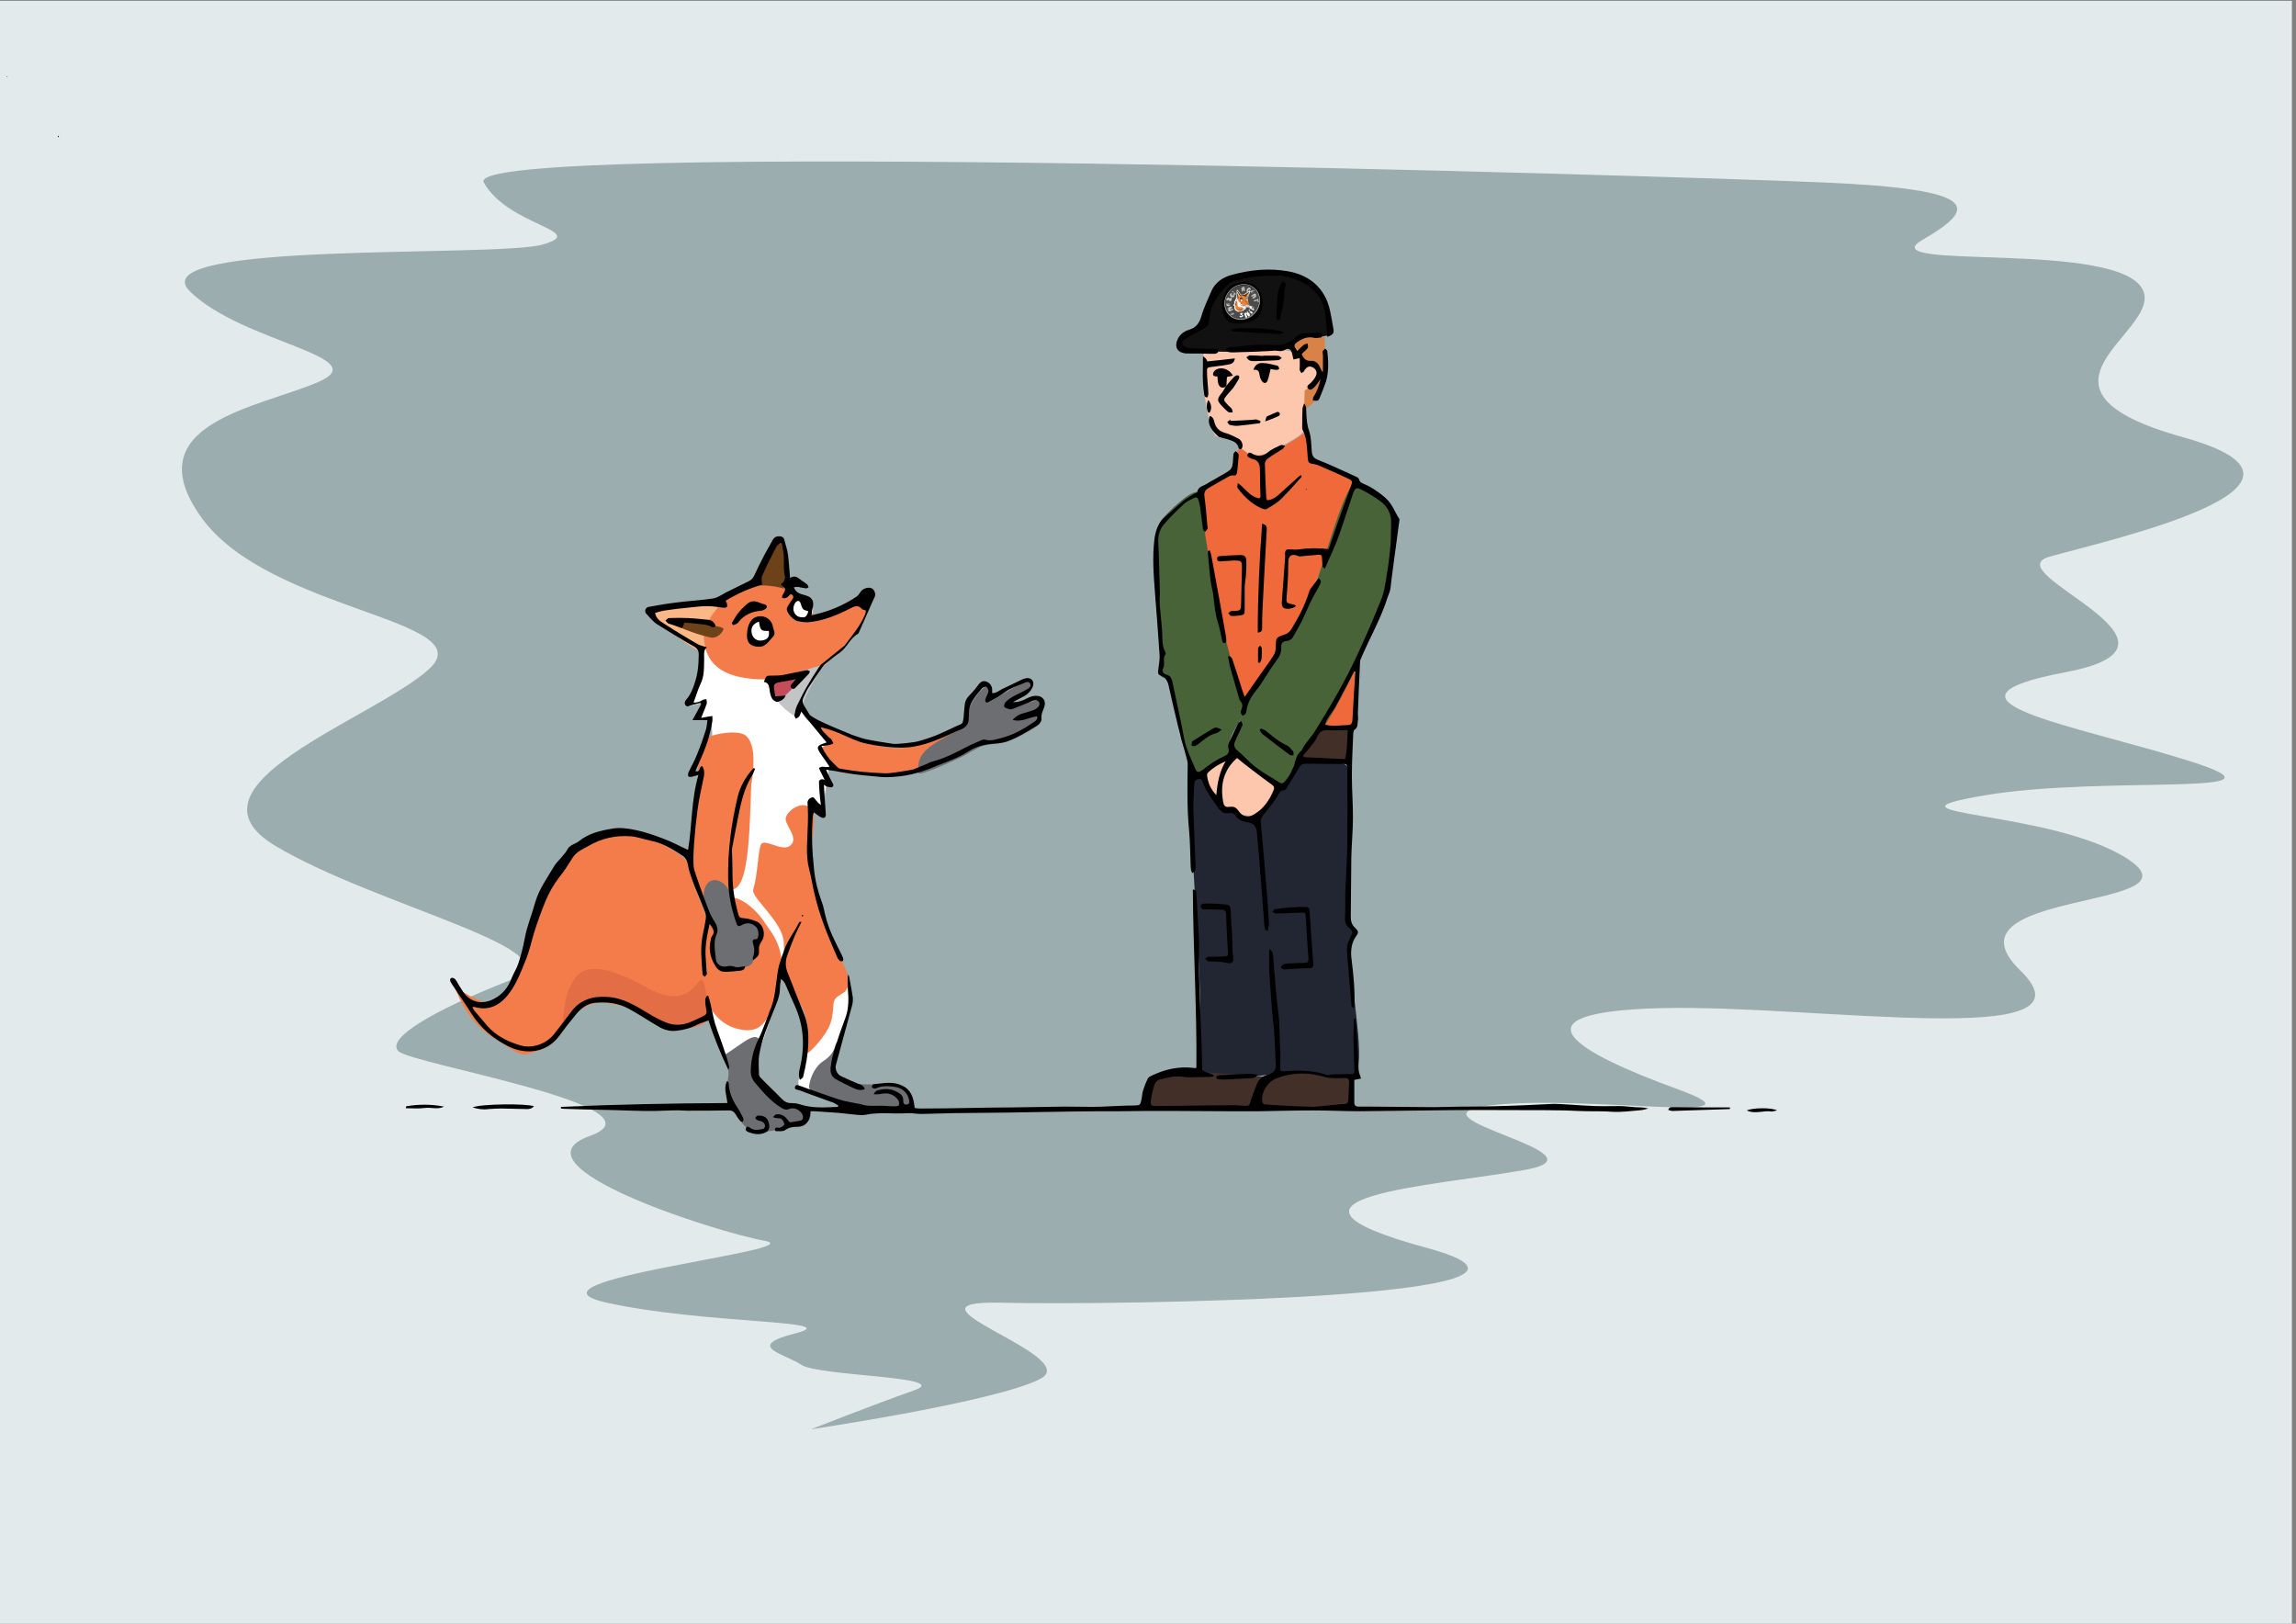 <?xml version="1.0" encoding="utf-8"?>
<!-- Generator: Adobe Illustrator 23.1.0, SVG Export Plug-In . SVG Version: 6.00 Build 0)  -->
<svg version="1.1" xmlns="http://www.w3.org/2000/svg" xmlns:xlink="http://www.w3.org/1999/xlink" x="0px" y="0px"
	 viewBox="0 0 841.9 595.3" enable-background="new 0 0 841.9 595.3" xml:space="preserve">
<rect x="0" y="0" width="841.9" height="595.3" fill="#808080" stroke="none"/>
<g id="Layer_2">
	<rect x="-1" y="0.3" fill="#E3EAEC" width="841.4" height="595.2"/>
	<path fill="#9BADAF" d="M786,106.9c-7.1-19.4-101.4-7.2-81-19s21.2-18.5-36.2-21c-57.4-2.5-500.3-16-491.4,0
		c8.9,16,38.7,17.7,21.8,22.7c-16.8,5-148.8-1.5-129.5,17.3s68.5,23.9,46.9,33.2c-21.5,9.3-67.6,15.1-42.7,49.7
		s103.9,37.3,83.2,55.7s-93.3,42.5-56,64.7c37.3,22.2,112.7,38.7,85.9,49.2c-26.9,10.5-45.8,21.2-40.9,26
		c4.9,4.8,100.1,20.4,70.1,31.1s45.8,35.1,64.2,38.4c18.4,3.4-93.7,14.6-58.3,22.6c35.4,8,88.7,6.4,69.7,11.3
		c-19,4.8-4.3,7.4,2.1,11.6c6.4,4.2,55.7,4.2,41.4,9.3c-14.3,5-37.9,14.3-37.9,14.3s68.1-10.1,84.1-18.5
		c16.1-8.4-55.9-28.8-14.6-27.9c41.4,1,224.4-1.6,156.3-20.1c-68.2-18.5,3.1-22.7,36-28.6c32.9-5.9-46.7-19.4-13-23.6
		s105.7,7.4,68.9-6c-36.8-13.4-62.8-28.2-6.1-29.7c56.7-1.4,162.4,15.9,131.8-13.8c-30.6-29.7,67.4-22.1,39.8-40.6
		c-27.6-18.5-97.3-16.1-52.9-23.6s118,0.9,75.1-12.6s-99.6-22.3-45.2-32.6c54.4-10.3-26.8-36.4-6.1-42.3s112.6-26.1,49-43.8
		S791.6,122.2,786,106.9z"/>
</g>
<g id="Layer_3">
	<path fill="#6E4219" d="M286.8,198.4c1.8,2.5,0.7,14.7,0.6,17.5c0,1.5-8.1,0.6-8.7-1.2C278,212.9,285,195.9,286.8,198.4z"/>
	<path fill="#FBB786" d="M265.2,222.9c-2.3-1.9-29.5,0.4-25.8,3.4s15,12.5,19,13C262.5,240,267.9,225.2,265.2,222.9z"/>
	<path fill="#FFFFFF" d="M272.9,394.9c5.5-7.1,9.8-21.2,11.8-30.3c2-9-15.8-8.1-21.5,0.4c-5.7,8.5,0.7,16.1,2,19.8
		c1.5,4,2.4,9.1,3.1,11.4C268.9,398.4,271.2,397.2,272.9,394.9z"/>
	<path fill="#FFFFFF" d="M299.4,398.7c5.5-7.1,11.8-21.1,11.8-30.3c0-9.2-1-19.7-6.6-11.2c-5.7,8.5-6.4,9.7-7.2,17.3
		c-0.7,7.6-3.2,15.4-4.5,21.2C291.7,400.6,297.6,401,299.4,398.7z"/>
	<path fill="#FFFFFF" d="M259.8,235.7c-2.9-0.1-2.1,10.4-4.1,15.9c-0.4,1.1-3.9,5.9-3.3,6.9c0.6,1,6.4-1.8,5.6-0.2
		c-0.5,1.2-2.9,4.7-2.1,5.6c0.6,0.6,4.2-1.5,4.6-0.2c1.4,4.5,0,15.1,1.5,17.9c3.8,7.1-5.3,38.4,0.3,49.6
		c5.6,11.1,14.5,25.5,19.8,23.9c5.3-1.5,8.6-13.4,11.4-26.2c1.2-5.8,2.2-30.3,4.4-31c0.9-0.3,3.7,1.1,3.8-1.5
		c0.1-2,3.5-19.5,2.8-22.7c-1.9-8.2-11.1-7.8-10.4-14.8c0.7-7,12.8-18.3,6.9-20.3C295.1,236.7,267.8,236,259.8,235.7z"/>
	<path fill="#F47C4B" d="M270.2,290.2c0.9-2.2,5.4-7.9,5.4-7.9c-0.7,24.7-1.1,43.8-7.4,43.8c-3.5,0-7.1-3.8-5.9-11
		C263.6,308,267.5,297.4,270.2,290.2z"/>
	<path fill="#F47C4B" d="M248.5,312.9c-14-9.3-23.8-10.1-34-2.8c-10.2,7.2-14.3,14.1-17.1,22.8c-2.8,8.7-9.1,33.8-15.2,34.9
		c-6.1,1-15.6-6.3-15.6-6.3s4,12.9,14.5,19.1c10.5,6.2,8.8,7.6,17.9,4c5.6-2.2,10.6-18.4,23.2-16.9c14.3,1.6,12.3,7.4,23.8,8.9
		c11.5,1.5,13.3-2.8,13.3-2.8s-2-29.6-0.5-35.9c0.6-2.7-3.1-9.4-4.1-12.7c-0.2-0.6-0.6-1.5-1.1-3.8c-0.7-3.3-1.2-5.1-1.2-5.1
		S251.5,314.9,248.5,312.9z"/>
	<path fill="#F47C4B" d="M259.4,270.3c2.5-1.2,11.3-3,14.2-0.5c3.6,3.2,2.9,11.8,1.9,17.7c-1.4,8.7-5.7,13.3-7.4,22.7
		c-2.1,11.2,2.3,23.3,2.7,31.5c0.4,8.5-7.1,2-9.9-4.9s-5.7-11.4-7.2-19.9c-1.5-8.6,3.3-24.1,2.4-30.4
		C255.4,281.7,256.4,271.7,259.4,270.3z"/>
	<path fill="#F47C4B" d="M296.4,295.7c-3.2-2-8.6,2.2-8.3,4.8s4.8,6.9,1.7,9.5c-3.1,2.6-9.8-3.2-10.9-0.1c-1,3.1-1.1,10.9-2.7,16.2
		c-0.9,3,10.7,11.6,11.2,19.3c0.3,6.1-0.7,9.9-0.7,9.9s3.4,7.8,6.4,12.1c3.1,4.5,4,13.4,2.4,17.7c-1.6,4.4,7.2-4.6,9-9.9
		c1.8-5.3,0.1-8.2,2.7-9.9s2.6-1.7,2.6-1.7s2.4-2.3,1-6.5c-1.4-4.2-5.9-10.7-8.3-19.7c-2.4-9-3.8-7.4-5.2-17.1
		C295.8,310.6,301.3,298.8,296.4,295.7z"/>
	<path fill="#F47C4B" d="M292.6,218.9c-3.2-4.3-16.2-5.8-22-2.4s-12.6,11.2-12.5,16.9c0.1,5.7,2.5,12.6,13.2,14.8
		c10.7,2.2,19.4-0.1,26.7-2.8s11.5-9.2,14.3-11.4s6-9.8,5.6-11.1c-0.3-1.4-2-2.5-3.4-2.3c-1.4,0.2-5.5,4.3-11.3,5.4
		s-3.4,0.7-3.4,0.7S293.4,220.1,292.6,218.9z"/>
	<path fill="#F47C4B" d="M304.7,281.1c-0.3-0.9-3.4-3.8-3.7-6c-0.2-1.8,3.4-1.7,2.7-3.3c-0.9-2.4-5.2-5.2-3.7-5.2
		c2.5,0,9,1.7,13.6,3.4c8.4,3,6.3,3.5,14.3,4.3c7.7,0.8,16.1-6.6,24.3-7c8.5-0.3,6.2,7.4-0.8,10.1c-6.9,2.7-12,4.8-20.6,6.3
		c-8.6,1.4-9.3,0.5-15.5,0.2C310.6,283.6,305.5,283.3,304.7,281.1z"/>
	<path fill="#F47C4B" d="M264.5,330.5c4.7-4.8,12.9,3.1,15.6,7.3c3.1,4.8,10.5,11.5,4,29.4c-2.8,7.7-5.6,11.2-11.5,10.4
		s-9.9-3.8-13.2-9.8c-1.4-2.7-1.3-4.6-1.9-13.7C257,345.8,259.5,335.6,264.5,330.5z"/>
	<path fill="#6D6E71" d="M258,328.7c0-6.4,4.5-7.4,7.6-4.5c4,3.6,4.8,14.5,6,14.2c2.3-0.6,4.1-1.6,5.9,1.1c3.3,4.8-1.7,4.3-1.1,6.3
		c0.5,2,0.5,2.7,0.1,4.1s0.3,3.3-2.1,4.3c-2.8,1.2-4.8,0.2-6.1,0.6c-1.2,0.4-3.6,1.2-4.9-0.7c-1.3-1.8-2.5-5.4-1.7-8.3
		c0.8-2.9,1.5-3.2,0.8-5.2c-0.8-2-2-3.6-2.7-5.1C258.9,333.3,258,329.8,258,328.7z"/>
	<path fill="#6D6E71" d="M266.1,386.5c6-3.8,10.3-8,12.2-5.6c1.9,2.4-3.6,9.3-0.6,14.1c3.4,5.3,6.2,9.2,9.2,10
		c3.6,0.9,10.6,0.9,10.4,3.3c-0.4,4.7-2.7,3-9.4,5.1c-6.7,2.1-12.4,2-14.2,0.1c-7.6-8.1-7.7-12-6.7-18.4S263.2,388.3,266.1,386.5z"
		/>
	<path fill="#6D6E71" d="M301.9,389c6-3.8,3.6-8.4,5.6-6c1.9,2.4-4.4,5.9-1.4,10.6c3.4,5.3,14.5,3.8,21.7,3.7c3.5,0,7,5.2,6.8,7.6
		c-0.4,4.7-2.8,1.9-9.8,1.9c-7,0-16.4-2.5-18.8-3.3c-5.8-2-9.7-3-9.3-5.5C297.2,394.6,299.1,390.8,301.9,389z"/>
	<path fill="#6D6E71" d="M336.9,283.5c-0.5-3.4-0.4-7,5.9-11c4.8-3.1,11.9-6.1,11.8-7.4c-0.4-5.7,3.7-10.8,6.1-12.9
		c4.4-3.8-0.1,6.1,1.8,5.3s13.8-8.7,14.8-7.7c4,3.7-8.1,7.2-7.8,9.7c0.2,1.1,11.4-3.8,11.9-2.6c0.5,1.2,1.1,7.3-0.6,8.8
		c-1.7,1.5-8.9,5.6-12.3,6.4c-3,0.7-7.3,0.8-9.3,1.8c-1.9,1-4.4,2.4-5.8,3.2C351.7,278.1,337.1,284.6,336.9,283.5z"/>
	<path fill="#FCC7AC" d="M441.7,128.8c-1.3,1.6-0.8,22.2,3.8,30.7c1,1.9,8.2,0,8.9,3.2c0.8,3.2,7.8,7.8,13.5,2.6
		c4-3.6,10.3-5.2,10.3-8.3s0.7-13.5,0.7-13.5s7.3-5.3,3.4-8.8c-3.9-3.5-5.3,2.7-5.3,2.7s1.3-3.7,0.3-5.7c-1.5-2.8-5.6-4.3-19-3.4
		C446.7,129.1,442.4,127.9,441.7,128.8z"/>
	<path fill="#6E4219" d="M245.4,227.4c3-0.9,16.4,0.4,15.9,1.8c-0.5,1.4-2.1,3-4,3.1C255.4,232.3,242.4,228.2,245.4,227.4z"/>
	<path fill="#6E4219" d="M249.4,228.9c3-0.9,16.4,0.4,15.9,1.8c-0.5,1.4-2.1,3-4,3.1C259.4,233.8,246.4,229.7,249.4,228.9z"/>
	<circle fill="#FFFFFF" cx="279" cy="231.2" r="4.5"/>
	<circle fill="#FFFFFF" cx="293.6" cy="223.4" r="4.5"/>
	<path fill="#E36E45" d="M210.5,359.1c2.5-3.6,7.5-7.7,26.6,2.9c19.1,10.6,19-9.4,21.3-0.5c3.5,13.6-1.1,15.6-15.2,14.6
		c-4.5-0.3-12.3-14-28.2-8.3c-3.2,1.1-9.4,12.1-8.4,4.3C207.3,366.6,207.8,363,210.5,359.1z"/>
	<path fill="#C2C4C6" d="M301.1,244.1c0.4-0.7-16.4,4.7-17.3,7.5c-1.8,5.5,8.1,11.3,8.1,11.3S300.3,245.6,301.1,244.1z"/>
	<path fill="#C44D5B" d="M281.1,248.2c1.9,7.9,1.9,8.5,4.9,7.8s9-9,9-9L281.1,248.2z"/>
	<path fill="#111111" d="M433.3,127.8c10.2,1.9,33.7,1.3,37.6-0.4c3.8-1.7,4.3-3.5,6.1-3.6c1.8-0.1,10.9-0.3,11.1-1.4
		c0.3-1.1-1.6-18.3-9.1-19.8c-7.4-1.5-22.1-3.9-30.3,1c-8.2,4.9-4,14.9-6.4,15.5C437.8,120.3,430.2,127.2,433.3,127.8z"/>
	<path fill="#EF693A" d="M441.6,180.2c-3.5,11,8.9,60.7,10.9,67.4c2.5,8.6,2.6,13,10.5,1.6c3.3-4.7,12-19.9,19.7-36.6
		c5.1-11.1,9-22.8,13.5-32.4c2.3-5-2.5-6.7-13.8-11.3c-2.4-1-1.4-11.7-3.6-10.5c-1.5,0.9-16.3,12.2-21.8,7.4
		c-3.2-2.8-3.9-0.5-4.7,6.5C451.8,175.6,442.5,177.5,441.6,180.2z"/>
	<path fill="#EF693A" d="M495.7,266.8c2.5-2.1,1.5-24.4,1-23.7c-1.6,2.2-14.7,23.7-13.1,23.7C487.9,266.8,493.8,268.4,495.7,266.8z"
		/>
	<path fill="#222633" d="M458.7,299.4c8.2,0,14.2-20.6,18.3-20.4c4.1,0.2,17-1.4,17.8,3.4c0.8,4.9-1.8,51.9,0,55.4s4.1,2.7,2.1,5.3
		c-3,3.9-1.7,6.4-1.5,10.9c0.7,13.1,6.1,39.9,0.3,40.6c-9.4,1.1-16.1-3.3-27.7-1.1c-1.7,0.3-11.6,2.1-18.5,1.1c-6.9-1-10,5-9.4-18.2
		c0.4-15.3-1.6-39.1-3.1-69.9c-1.5-30.8,0.2-23,3.3-24C443.3,281.6,446.2,299.4,458.7,299.4z"/>
	<path fill="#423028" d="M420.9,401.1c0.5-4.8-0.2-7.1,10.5-7.9c10.7-0.8,32.3,1.9,33.4,1.5c11.6-4,21.3,1,27.9,0
		c5.4-0.8,3,11.3,3,11.3s-37,0-49.8,0.2c-16.7,0.3-25.4,0.5-25.4,0.5S420.5,405.2,420.9,401.1z"/>
	<path fill="#476337" d="M506.3,181.5c4.6,4.9,6.7,12.1,5.3,19.7c-1.4,7.7-3.3,18.7-10.8,35.9c-7.5,17.2-17.9,35.3-23,38.9
		c-5.1,3.6-3.7,12.8-9.5,11.5c-5.8-1.3-18.5-12.1-16.8-15.6c1.7-3.5,1.5-1.1,4.2-11.7c2.7-10.6,15.1-20.4,13.1-23.3
		c-1.5-2.2-0.9-3.7,2.5-3.7s8.4-11.4,12.1-21.9s10.1-34.4,13.9-34.4C501.1,177,504.4,179.5,506.3,181.5z"/>
	<path fill="#476337" d="M425.7,190.9c-3,4.2-2.5,18.3-2.3,21.7c0.2,3,0.5,8.1,1.1,15.4c0.2,2.1,0.7,9.5,1.1,15.2
		c0.1,1.9-0.6,1.8-0.3,3.7c0.5,2.6,2.7,0.5,3.4,2.9c2.4,7.8,3.9,18.9,4.3,20.9c0.5,2.4,5,13,6.3,13c5.4,0,12.9-6.8,11.8-10.6
		c-1.1-3.7,5.5-9.7,5.3-14.2c0-0.8-3.5-11.1-6-20.8c-3.5-13.7-6.8-31.3-7.8-37.8c-1.9-11-1.7-17.1-2.8-19.3
		C438.4,177.6,427.3,188.6,425.7,190.9z"/>
	<path fill="#FCC7AC" d="M452.1,276.6c-4.4,1.6-10.8,5.4-10.9,7.2c-0.1,2.7,6.8,11.7,10.3,13.3c8.4,3.7,10.1,1.6,12.8-1.5
		c2.7-3,4.1-5.1,3.1-7.3C466.4,286,452.1,276.6,452.1,276.6z"/>
	<polygon fill="#423028" points="475.7,278.3 482.9,267.5 496,267.5 494.8,278.5 	"/>
	<path fill="#D88248" d="M485.7,123.5c0,0-7-0.6-8.2,0.4c-1.2,1.1-4.8,3.8-4.8,3.8s4.9,1.3,4.4,8.5c-0.1,1.5,0.5-1.3,3.3-2
		c3.1-0.8,4.4,1.6,3.7,3.5s-5.7,5.5-5.7,5.5c-0.2,7.2-0.4,7.6,1.8,5.6c1.5-1.4,3.6-2.4,4.7-5.6C486.4,138.2,485.7,123.5,485.7,123.5
		z"/>
</g>
<g id="Layer_1">
	<g>
		<path d="M302.4,285.9c-0.6-1.1-1.1-2.2-1.7-3.4c-0.2-0.3-0.3-0.7-0.4-1c0.4-0.1,0.8-0.4,1.3-0.4c0.8,0,1.5,0.3,2.6,0
			c-0.7-1.1-1.5-2.1-2.2-3.2c-0.2-0.3-0.5-0.6-0.7-1c-2.2-3.1-2-3.5,1.8-4.7c-3.1-3.7-6.1-7.4-9.3-11.3c-0.2,0.5-0.4,1.3-0.8,1.8
			c-0.3,0.4-0.8,0.6-1.2,0.8c-0.2-0.4-0.5-0.8-0.5-1.2c0.2-1.2,0.4-2.4,0.9-3.5c1.3-2.7,2.6-5.3,4.1-7.8c1.2-2.1,2.5-4.1,3.8-6.1
			c0.4-0.6,0.8-1.2,1.4-1.6c2.6-2.1,5.2-4.2,7.8-6.3c0.1-0.1,0.3-0.2,0.4-0.3c2.7-3.7,5.7-7.1,7.5-11.4c0.2-0.4,0.2-0.9,0.3-1.5
			c-0.5-0.2-1.1-0.2-1.4-0.5c-1.8-2-3.2-0.7-5,0.1c-4.6,2.3-9.3,4.2-14.5,4.7c-1.3,0.1-2.7-0.1-4-0.3c-1.7-0.3-4-2.9-4.1-4.5
			c0-0.3,0.2-0.7,0.4-1.1c0.5-0.9,1.1-1.8,1.7-2.6c0.5-0.7,0.4-1.4-0.7-1.8c-0.8,0.7-1.6,2.1-3.2,1.3c0.1-0.3,0.1-0.6,0.2-0.8
			c1.4-2.4,1.4-2.4-0.7-4.1c1.8-0.9,1.6-2.3,1.4-3.9c-0.3-2.1-0.1-4.3-0.2-6.5c-0.1-1.5-0.5-3.1-0.7-4.6c-0.2-0.1-0.4-0.1-0.6-0.2
			c-0.5,0.5-1.2,1-1.5,1.6c-1.8,3.5-3.6,7-5.1,10.5c-0.4,0.9-0.1,2.1-0.1,3.3c-4.5,1.2-8.9,3.2-13.3,5.8c0.1,0.4,0.3,0.6,0.4,0.9
			c0.4,1.3,0.1,1.8-1.2,1.7c-0.8-0.1-1.6-0.2-2.4-0.3c-4.3-0.7-8.4,0.1-12.6,0.5c-2.4,0.2-4.8,0.6-7.1,0.9c-1,0.2-2,0.5-3,0.8
			c0.4,2.2,2,3.1,3.4,4c4,2.6,8.1,5.1,12.3,7.5c0.9,0.5,2.1,0.7,3.3,1.1c-1.3,1.1-1,2.5-1,4c-0.1,3.2,0.2,6.5-1.4,9.6
			c-1,2.1-1.6,4.4-2.5,6.7c1.3,0,2.3-0.3,3.2-0.9c0.4-0.3,1-0.3,1.5-0.4c0.1,0.6,0.3,1.2,0.1,1.8c-0.4,1.2-0.9,2.4-1.4,3.6
			c-0.1,0.4-0.3,0.7-0.6,1.5c1.5-0.3,2.7-0.5,4.1-0.7c0,0.7,0.1,1.3,0,1.9c-0.8,5.2-2.5,10.1-4.7,14.8c-0.5,1.1-1,2.3-1.5,3.5
			c2.1,0.6,1.1-1.8,2.5-1.8c1,1.5,0.8,3.1,0.4,4.7c-0.8,3.9-1.7,7.8-2.2,11.8c-0.9,6.9-1.8,16.8-1.3,20.8c0.2,1.3,4.1,12.1,5.4,15.3
			c0.6,1.6,1.4,3.2,2.4,4.7c0.9,1.5,1.2,3,0.5,4.5c-1.2,3-0.5,6-0.2,9c0.2,1.9,2,3,3.9,2.6c1.1-0.3,2.1-0.2,3.2,0.2
			c1,0.3,2.3-0.1,3.6-0.3c0,1.2-0.9,1.6-1.9,1.7c-1.7,0.2-3.3,0.3-5,0.4c-2.1,0.1-3.3-0.8-4.3-2.7c-1.6-2.7-2.1-5.5-1.5-8.5
			c0.1-0.6,0.2-1.4,0.5-1.8c1.4-1.7,0.4-2.9-0.8-4.6c-0.9,4-1.6,7.6-1.5,11.3c0.1,2.1,0.3,4.1,0.4,6.2c0,0.3,0.2,0.7,0.1,0.9
			c-0.2,0.4-0.5,0.7-0.8,1c-0.3-0.3-0.8-0.6-0.8-1c-0.3-4.6-0.9-9.2,0-13.9c0.4-2.1,0.9-4.2,1.2-6.4c0.1-0.8,0-1.7-0.3-2.5
			c-1.2-3.1-2.4-6.1-3.7-9.1c-0.1-0.3-2.1-5.2-2.5-7.9c-0.3-1.7-0.8-2.8-2.2-3.7c-3.6-2.4-7.3-4.6-11.6-5.4
			c-2.4-0.5-4.8-1.4-7.2-1.6c-5.5-0.4-10.8,0.7-15.6,3.6c-0.5,0.3-1.1,0.6-1.7,0.9c-1.6,0.8-3,1.8-4,3.3c-1.6,2.5-3.1,5-5,7.3
			c-2.1,2.7-3.7,5.6-5,8.7c-1.5,3.6-2.8,7.3-4,11c-1.1,3.5-1.8,7.1-3.2,10.5c-1.6,4-3.2,8.1-5.6,11.6c-3,4.3-7.2,7.4-13.1,5.7
			c-0.2-0.1-0.5,0-0.9,0c0.3,0.6,0.5,1.1,0.9,1.5c1.5,1.8,3,3.5,4.5,5.3c3.2,3.7,7.4,5.8,12,7.2c4.4,1.4,9.6-0.4,12.5-4
			c2.1-2.7,4.2-5.4,6.3-8.2c3.3-4.5,7.9-5.9,13.3-5.5c5.7,0.3,10.3,3.2,15,6c2.1,1.3,4.3,2.5,6.6,3.4c3,1.2,6.1,1,9.1-0.3
			c1.2-0.5,2.3-1,3.5-1.6c2.4-1.1,2.4-1.2,1.9-3.9c-0.2-0.9-0.2-1.7-0.2-2.6c0-0.5,0.4-1,0.6-1.4c0.2,0,0.3,0,0.5,0
			c0.3,0.9,0.6,1.9,0.8,2.8c0.6,2.5,1,5,1.7,7.4c1,3.2,2.3,6.3,3.3,9.5c0.7,2,1.3,3.9,1.8,5.9c0.1,0.5,0,1-0.2,1.6
			c-2.8-5.9-5.3-11.9-7.3-18.2c-1.5,0.6-2.8,0.9-4,1.5c-2.4,1.3-5,2-7.8,2.3c-2.5,0.3-4.7-0.4-6.8-1.7c-3.6-2.1-7-4.4-10.7-6.4
			c-4-2.2-8.4-2.6-12.8-2.1c-2.7,0.4-4.8,2.1-6.5,4.2c-2.1,2.5-4.1,5.1-6,7.7c-4.6,6.4-12.3,7.2-18.6,4.1
			c-5.7-2.8-10.4-6.8-13.8-12.2c-2.2-3.5-4.6-6.9-6.9-10.4c-0.2-0.3-0.4-0.7-0.6-1c-0.4-0.6-0.4-1.3,0.3-1.6
			c0.3-0.1,1.1,0.2,1.3,0.5c0.6,0.7,1,1.6,1.5,2.4c0.5,0.7,0.9,1.5,1.4,2.2c2.7,4,7.2,4.9,11.5,2.5c3.2-1.7,5.1-4.3,6.3-7.5
			c0.7-1.8,1.8-3.4,2.4-5.2c1-3,1.8-6.1,2.4-9.3c0.8-4.5,2.6-8.7,3.8-13.1c1.4-5,4.4-9,6.9-13.3c0.7-1.2,1.7-2.1,2.6-3.2
			c0.8-1,1.8-1.9,2.3-3c0.9-1.8,2.9-2,4.3-3.1c3.5-2.9,7.9-3.9,12.2-4.6c2.7-0.5,5.8-0.1,8.5,0.5c3.5,0.7,6.9,1.9,10.3,3.2
			c3,1.1,5.9,2.7,9,4.1c1.5-8.9,1.1-18.2,3.8-27.5c-1.2,0.3-1.9,0.6-2.6,0.7c-0.4,0.1-1,0-1.1-0.2c-0.2-0.3-0.1-0.9,0-1.3
			c1-2.2,2.2-4.2,3.1-6.5c1.3-3.1,2.4-6.3,3.4-9.5c0.3-1,0.3-2,0.5-3.3c-1.8,0-3.4,0-5.5,0c1.2-2.2,2.2-4,3.2-5.8
			c-0.1-0.2-0.2-0.3-0.3-0.5c-1.2,0.3-2.4,0.6-3.5,0.9c-0.7,0.2-1.4,0.7-1.9,0c-0.6-0.8-0.3-1.5,0.3-2.2c1.5-1.7,2.3-3.8,3-5.9
			c1.2-3.5,1.5-7,1.5-10.6c0-1.6-0.7-2.4-2.1-3.1c-4.4-2.5-8.8-5.2-13.1-7.9c-1.6-1-2.8-2.6-4.1-4c-0.7-0.8-0.2-2.2,0.9-2.4
			c3.4-0.6,6.7-1.2,10.1-1.6c4.5-0.6,9.1-0.8,13.6-1.5c1.7-0.3,3.2-1.4,4.7-2.2c2.5-1.2,5-2.5,7.5-3.7c1.2-0.5,2.2-1.1,2.8-2.4
			c1.2-2.6,2.5-5.2,3.8-7.7c1-1.8,2-3.6,3-5.4c0.5-0.9,1.2-1.4,2.3-1.4c1,0,1.7,0.3,2,1.3c0.4,1.8,1.1,3.5,1.3,5.3
			c0.4,2.8,0.5,5.6,0.8,8.7c1.5-1,2.6-0.4,3.7,0.5c0.8,0.7,1.7,1.1,2.5,1.8c0.3,0.2,0.4,0.7,0.6,1.1c-0.3,0.1-0.7,0.5-1,0.4
			c-0.9-0.1-1.9-0.4-2.8-0.5c-0.5-0.1-0.9,0-1.6,0.1c0.5,1.5,1.5,2.1,2.7,2.5c0.9,0.3,1.9,0.5,2.7,0.9c1.4,0.7,1.9,2,1.6,3.6
			c-0.1,0.5-0.2,0.9-0.3,1.4c-0.1,0.5-0.1,1.1-0.2,1.9c1.3-0.3,2.4-0.6,3.5-0.9c4.6-1.3,9-3.3,13-6c0.6-0.4,1.1-1.2,1.5-1.8
			c0.9-1.3,3.2-1.9,4.4-1c0.5,0.4,0.8,1.2,0.9,1.8c0.1,0.6-0.2,1.3-0.5,1.8c-1.8,4.1-3.6,8.1-5.4,12.2c-0.1,0.2-0.2,0.5-0.3,0.6
			c-3,1.6-4.1,5.1-6.8,7c-1.8,1.2-3.4,2.6-5.1,3.9c-0.3,0.2-0.5,0.4-0.7,0.6c-1.9,2.8-3.9,5.6-5.8,8.5c-0.7,1.1-1.1,2.3-1.7,3.4
			c-0.5,1-0.4,2,0.2,2.9c0.7,1.1,1.3,2.2,2,3.3c0.8,1.3,8.1,4.4,10.3,5.3c6.2,2.6,4.6,2,9.2,3.5c2,0.6,9,1.7,11.1,2
			c1.4,0.2,7.8-0.5,9.2-0.9c6.6-1.9,8.3-2.9,14.1-5.6c2.2-1,2.3-0.6,2.6-3c0.1-1.5,0.3-3,0.4-4.5c0.1-1.4,0.6-2.6,1.6-3.6
			c1.2-1.2,2.4-2.6,3.4-4c0.8-1.1,1.7-1.7,3-1.2c1.4,0.5,2.2,1.8,2.1,3.3c0,0.2,0,0.5,0,0.9c1.4,0.1,2.4-0.8,3.5-1.4
			c2.5-1.2,5-2.4,7.5-3.6c0.5-0.2,1.1-0.4,1.6-0.5c1.9-0.2,3,1.3,2.3,3.1c-0.6,1.5-1.7,2.7-3.1,3.5c-1.3,0.7-2.7,1.4-4.2,2.2
			c1.7,0.1,3.4-0.4,5.4-1.5c0.9-0.4,1.9-0.8,2.9-0.8c2.7-0.1,4.1,1.9,3.1,4.4c-0.5,1.3-1.1,2.4-0.9,3.8c0.1,1.4-1,2.4-2.1,3
			c-3.4,2-6.8,4.2-10.5,5.5c-1.4,0.5-3,0.7-4.4,0.8c-3.7,0.2-7,1-10.2,3.1c-3.4,2.2-7.3,3.5-11.1,5c-1,0.4-4.9,2.3-5.4,1.3
			c-0.1-0.3,0.2-1.1,0.5-1.3c1.1-0.6,2.2-1.3,3.5-1.6c4.2-1.1,8.1-3.1,11.9-5.1c1.9-1,3.9-1.8,5.9-2.7c0.3-0.1,0.6-0.2,0.9-0.2
			c2.5,0.8,4.9-0.2,7.2-0.8c4.2-1.2,8-3.5,11.6-6c0.2-0.2,0.4-0.5,0.6-0.8c0.1-0.2,0-0.4,0-0.9c-2.9,0.3-5.6,2.3-9,1.3
			c1.2-1.3,2.4-2,3.9-2.4c1.4-0.4,2.8-0.8,4.1-1.3c0.6-0.3,1.2-0.8,1.6-1.3c0.7-1.2-0.1-2.3-1.4-2.2c-0.8,0.1-1.6,0.5-2.4,0.9
			c-1.9,0.7-3.7,1.5-5.5,2.2c-0.4,0.2-1,0.3-1.4,0.2c-0.7-0.2-1.6-0.4-2-0.9c-0.2-0.3,0.2-1.4,0.6-1.8c0.9-0.9,2-1.6,3.1-2.2
			c1.5-0.8,3-1.4,4.5-2.3c0.8-0.5,1.9-1.1,1.3-2.2c-0.5-1-1.6-0.5-2.4-0.1c-2.3,1-4.8,1.7-6.9,3.3c-1.8,1.4-3.9,2.5-5.9,3.6
			c-0.3,0.2-0.8,0.2-1,0c-0.2-0.2-0.3-0.7-0.2-1c0.3-1,0.9-1.9,1.1-2.8c0.1-0.6-0.2-1.4-0.7-1.8c-0.2-0.2-1.3,0.1-1.6,0.5
			c-2.4,2.9-5.1,5.6-4.8,9.8c0,0.3-0.1,0.6-0.1,1c0.2,3-1.9,4.1-4.3,4.9c-5.6,2.6-11.8,5.5-18.2,6c-5.8,0.5-14.6-1.1-17.3-2
			c-3.9-1.3-7.3-3.3-11.2-4.5c-1-0.3-2-0.6-3.3-0.9c0.7,1.8,2.1,2.6,3.1,3.8c0.2,0.2,0.6,0.3,0.8,0.6c0.3,0.5,0.5,1,0.8,1.5
			c-0.5,0.2-0.9,0.5-1.4,0.6c-0.9,0.2-1.8,0.3-3,0.4c1.2,2.6,2.6,4.6,4.4,6.3c0.6,0.5,1.6,1.9,2.4,2c6.4,1.1,9.7,1.4,16.6,1.7
			c2.1,0.1,9.9-1.3,10.2-1.4c1.6-0.5,6.8-3,7.7-2.9c0.3,0.1,2.2,1,1.2,1.4c-1.9,0.8-7.3,3.3-13.7,4c-6.7,0.7-7.3,0.1-13.7-0.4
			c-3.7-0.3-7.4-1.1-11.1-1.7c-0.6-0.1-1.2-0.1-2.3-0.3c0.8,1.7,1.4,3.1,2.1,4.4c0.3,0.6,1,1.3,0.2,1.9c-0.4,0.3-1.3,0-1.9-0.1
			c-0.3,0-0.5-0.3-1.2-0.7c0.1,1.9,0.2,3.4,0.3,5c0.1,1.9,0.3,3.8,0.4,5.7c0.1,1.3-0.6,1.8-1.8,1.2c-0.8-0.4-1.6-1.1-2.6-1.8
			c-0.2,0.7-0.4,1.2-0.4,1.8c-0.5,6.4-0.2,12.8,0.5,19.2c0.4,4.1,1.4,8,2.8,11.8c0.7,1.7,0.9,3.5,1.4,5.3c1.2,5,3.6,9.5,5.9,14.1
			c0.2,0.5,0.5,1,0.6,1.6c0.1,0.2-0.1,0.7-0.3,0.8c-0.2,0.1-0.7,0-0.9-0.1c-0.4-0.4-0.8-0.8-1-1.3c-1.7-4-3.5-8-5-12.2
			c-1.2-3.3-2.3-6.7-3.1-10.1c-0.9-3.3-1.3-6.7-2.2-10c-1.4-5.4-0.6-10.8-0.5-16.2c0.1-2.6,0.1-5.3-0.1-7.9
			c-0.1-1.2,0.5-1.8,1.4-2.2c0.9-0.4,1.2,0.4,1.7,1c0.5,0.6,1,1.2,1.8,1.7c-0.2-1.5-0.4-3.1-0.5-4.6c-0.1-1.3-0.2-2.7-0.2-4.1
			C300.5,285.9,301.2,285.4,302.4,285.9c0.1,0.1,0.2,0.2,0.3,0.3C302.5,286,302.4,286,302.4,285.9z M296.4,224.1
			c-2.1-0.6-2.1-0.6-2.8-2.8c-0.2-0.7-0.6-1.2-1.3-0.9c-1,0.4-1.6,2.3-1.3,3.5c0.4,1.5,1.5,2.4,3.1,2.4
			C295.3,226.5,295.9,225.9,296.4,224.1z"/>
		<path d="M485,207.9c-0.1-0.9-0.2-1.8-0.2-2.7c-0.1-1.7-0.2-1.9-1.7-1.8c-2.2,0.2-4.4,0.4-6.6,0.6c-0.3,0-0.7-0.3-1.1-0.4
			c-1.9-0.5-2.9,0.2-3,2.2c-0.1,1.8,0,3.5-0.1,5.3c-0.1,2.5-0.3,4.9-0.5,7.4c-0.2,2.6-0.2,2.6,2.4,3.1c0.3,0.1,0.6,0.2,0.9,0.4
			c0.1,0,0.1,0.1,0.1,0.2c-1.1,1-3.9,1.4-4.7,0.5c-0.4-0.4-0.5-1.2-0.5-1.7c0.4-5.4,0.8-10.8,1.2-16.2c0.1-0.7,0-1.4,0-2.1
			c0.1-0.9,0.5-1.4,1.6-1.3c1.5,0.1,3,0.2,4.5-0.1c3.3-0.5,6.5-0.3,9.9,0c1-2.8,1.9-5.7,2.9-8.5c1.7-4.8,3.4-9.6,5.2-14.4
			c0.7-1.8,0.7-2.1-0.9-2.9c-3.5-1.7-7.1-3.2-10.7-4.8c-0.5-0.2-1.1-0.4-1.6-0.5c-2.4-0.4-2.4-0.4-2.6-2.7c-0.3-3.4-0.2-6.9-1.9-10
			c-0.2-0.4-0.1-0.9-0.1-1.4c0-2.1,0-4.2,0.1-6.2c0-0.6,0.3-1.1,0.6-2c1,1.3,0.7,2.3,0.8,3.3c0.1,2.3,0.2,4.5,1,6.7
			c0.8,2.3,0.8,5,1,7.6c0.1,1.6,0.7,2.5,2.3,3.1c4.6,1.8,9.1,4,13.6,6c0.7,0.3,1.4,0.6,1.6,1.6c0.1,0.4,0.7,0.8,1.1,1
			c3.1,1.5,6,3.1,8.6,5.5c2.3,2.1,3.2,4.9,4.8,7.4c0.2,0.2,0.2,0.6,0.1,0.9c-0.5,3.5-0.9,6.9-1.4,10.4c-0.6,4.7-1.3,9.3-1.8,14
			c-0.1,1.3-0.7,2.4-1.1,3.6c-2.4,7.7-6.4,14.6-9.6,22c-0.3,0.6-0.5,1.2-0.5,1.8c-0.3,6.3-0.6,12.6-0.8,18.9c0,0.9,0.2,1.8,0,2.6
			c-0.2,1.1,0.1,2.4-1.2,3.2c-0.3,0.2-0.5,1-0.5,1.5c-0.2,5.1-0.5,10.2-0.5,15.3c0,5.1,0.4,10.2,0.4,15.3c0,4.9-0.5,9.9-0.6,14.8
			c-0.1,7.3-0.1,14.5-0.2,21.8c0,1.6,0.4,2.8,1.5,3.9c1.4,1.4,1.5,1.7,0.4,3.2c-1.8,2.6-2,5.5-1.6,8.5c0.7,5.7,1.3,11.4,1,17.2
			c0,0.1-0.1,0.3-0.3,0.5c-0.9-0.3-0.8-1.1-0.8-1.7c-0.4-4-0.7-8-1-11.9c-0.2-2.8-0.6-5.5-0.6-8.3c0-1.4,0.7-2.8,1.3-4
			c0.8-1.8,1-2.2-0.4-3.3c-1.7-1.3-1.7-2.8-1.6-4.6c0.2-2.9,0-5.9,0.1-8.9c0.2-5.2,0.6-10.4,0.7-15.6c0.1-9.8,0.1-19.5,0-29.3
			c0-1.9-0.2-1.8-2.1-1.8c-3.7,0-7.3-0.1-11-0.1c-0.8,0-1.6,0-2.4,0c-1,0-1.7,0.5-2.2,1.5c-1.4,2.5-3,4.9-4.5,7.4
			c-0.2,0.3-0.5,0.8-0.8,0.8c-1.8,0-2.1,1.5-2.9,2.7c-1.4,2.2-3.1,4.2-4.8,6.3c-0.6,0.8-1.1,1.4-1,2.5c0.8,8.6,1.5,17.2,2.2,25.7
			c0.3,3.7,0.6,7.5,0.8,11.2c0.1,1-0.3,2-0.4,3.2c-1.4-0.4-1.2-1.4-1.3-2.1c-0.2-2.2-0.3-4.5-0.5-6.7c-0.5-6-0.9-11.9-1.4-17.9
			c-0.2-3-0.6-6-0.8-9.1c-0.2-2.5-1.1-3.7-3.4-4c-1.9-0.3-3.5-0.9-4.6-2.6c-0.6-0.8-1.4-1-2.4-0.8c-1.7,0.3-2.8-0.5-3.8-1.9
			c-2-2.9-4.2-5.6-5.5-9c-0.3-0.7-0.4-1.8-1.7-1.6c-1.2,0.2-1.6,1-1.6,2c-0.1,3.1-0.4,6.2-0.3,9.3c0.2,6.9,0.5,13.7,0.8,20.6
			c0,1-0.1,1.9-1.1,2.6c-0.7-0.7-0.6-1.6-0.7-2.4c-0.2-4.5-0.2-9-0.6-13.4c-0.8-8.1-0.6-16.1-0.5-24.2c0-0.5-0.1-1-0.2-1.4
			c-1.1-4.2-2.3-8.4-3.4-12.7c-1.1-4.6-2.2-9.2-3.2-13.8c-0.4-2.1-1-3.8-3.3-4.6c-1-0.4-0.7-1.3-0.7-2c0.2-1.8,0.6-3.6,0.5-5.4
			c-0.5-7.7-1.1-15.3-1.7-22.9c-0.5-6.5-1-13.1-0.2-19.6c0.4-3.3,1.5-6.3,4.2-8.5c2.3-1.9,4.4-4,6.7-5.8c1.1-0.9,2.4-1.5,3.6-2.3
			c0.4-0.2,1.1-0.4,1.2-0.7c0.3-2.1,2.3-2.2,3.6-3.1c1.4-0.9,2.9-1.6,4.3-2.5c1.4-0.8,2.8-1.5,4.1-2.5c0.6-0.5,0.9-1.5,1-2.3
			c0.2-1.2,0.1-2.4,0.3-3.6c0.1-0.4,0.5-0.7,0.8-1c0.3,0.3,0.7,0.6,1,1c0.1,0.2,0.1,0.5,0.1,0.7c-0.2,2-0.3,4-0.6,6
			c-0.1,0.8-0.4,1.4-1.4,1.2c-0.4,0-0.8,0-1.1,0.1c-2.7,1.5-5.4,3-8.1,4.6c-1,0.6-1.5,1.4-1.4,2.7c0.5,3.6,0.8,7.3,1.1,10.9
			c0,0.4,0.3,0.8,0.1,1.2c-0.2,0.4-0.6,0.8-0.9,1.2c-0.3-0.3-0.8-0.6-0.8-1c-0.4-2.6-0.6-5.2-1-7.8c-0.1-0.9-0.4-1.9-0.6-2.8
			c-0.3-1-0.9-1.3-1.8-0.8c-1.2,0.6-2.5,1.2-3.5,2.1c-2.6,2.4-5.1,4.8-7.4,7.5c-1.4,1.7-2.2,3.8-2.1,6.2c0.3,6.3,0.4,12.6,0.6,18.9
			c0,1-0.1,1.9-0.1,2.9c0,1,0.1,2.1,0.2,3.1c0.2,2.5,0.5,5.1,0.7,7.6c0.2,2.8-0.2,5.6,1.2,8.2c0.1,0.2,0.2,0.6,0.1,0.7
			c-1.3,1.6,0,3.6-0.9,5.2c-0.6,1.1,0.1,2,1.1,2.3c1.8,0.4,2.1,1.7,2.4,3.2c1.1,5.2,2.2,10.3,3.3,15.5c0.5,2.4,0.8,4.9,1.5,7.2
			c1,3.1,2.4,6.1,3.7,9.1c0.3,0.7,0.9,0.9,1.6,0.5c0.3-0.2,0.7-0.4,1-0.6c2.4-2,5-3.7,7.9-5c1.3-0.6,1.9-1.5,1.4-3
			c-0.2-0.5,0-1.3,0.2-1.8c1.1-2.5,2.3-4.9,3.5-7.4c0.2-0.3,0.7-0.4,1.1-0.6c0.1,0.5,0.5,1,0.4,1.4c-0.5,1.3-1.2,2.6-1.8,3.9
			c-0.3,0.6-0.6,1.3-0.9,2c-0.6,1.4-0.4,2.5,0.9,3.5c2.3,1.9,4.3,4.3,6.7,6.1c2.7,2.1,5.8,3.7,8.7,5.6c0.9,0.6,1.5,0.1,2-0.5
			c1.8-2.1,3-4.5,3.7-7.2c0.4-1.5,0.9-2.9,2.2-3.9c0.1-0.1,0.2-0.2,0.3-0.4c1.3-2.7,3.5-4.7,5-7.2c5.5-8.9,10.8-17.9,15.2-27.4
			c3.2-6.9,6.2-13.8,9-20.9c1.1-2.9,1.5-6.2,2-9.3c0.6-3.5,1-7.1,1.3-10.7c0.2-2.5,0.1-5.1,0.2-7.7c0.1-3.4-1.4-6.1-4-8
			c-2-1.5-4.2-2.8-6.5-4c-2.3-1.2-2.7-1-3.6,1.6c-1.8,5.2-3.4,10.5-5.3,15.7c-1.3,3.5-2.9,6.9-4.4,10.3c-0.2,0.4-0.4,0.9-0.6,1.3
			C485.5,208.1,485.3,208,485,207.9z M453.6,277.9c-5,4.4-6.2,9.9-5.1,16c0.4,2,0.5,2.1,2.5,1.9c1.3-0.2,2.2,0.2,3,1.3
			c1.7,2.5,3.6,2.9,6.1,1.3c3.3-2,5.4-5.1,6.9-8.7c0.4-0.9,0.1-1.5-0.6-2c-2.5-1.8-5-3.7-7.5-5.6
			C457.2,280.8,455.4,279.4,453.6,277.9z M477.8,277c0.1,0.2,0.2,0.4,0.3,0.6c5,0.2,10,0.5,15.1,0.7c0.9-3.6,0.7-7.1,1-10.6
			c-2.7,0-5.1,0.1-7.5,0c-2-0.1-3.1,0.9-3.8,2.6c-0.3,0.7-0.7,1.4-1.2,2C480.5,273.9,479.1,275.5,477.8,277z M497,246.2
			c-0.2,0-0.3,0-0.5-0.1c-1.1,2.2-2.3,4.4-3.4,6.6c-1.2,2.2-2.3,4.4-3.5,6.6c-1.2,2.1-3.1,3.8-3.7,6.4c3,0.7,5.8,0.2,8.6,0.1
			c0.9,0,1.3-0.7,1.4-1.6C496.2,258.1,496.6,252.2,497,246.2z M449.4,279.1c-2.5,1.1-4.5,2.3-6.2,3.9c-0.3,0.3-0.7,0.8-0.6,1.2
			c0.3,2.6,1.2,5,3.4,7.3C446.4,287,447.1,283.1,449.4,279.1z"/>
		<path d="M438.7,391.5c0.2-21.8-1.2-43.6-1.3-65.4c1.5,0.2,1.3,1.1,1.3,1.8c0.3,4.6,0.5,9.2,0.8,13.8c0.1,1.5,0.2,3,0.2,4.5
			c0,2.8-0.2,5.6-0.1,8.4c0.2,6.8,0.4,13.6,0.7,20.4c0.2,5.1,0.4,10.2,0.5,15.3c0.1,2.2,0.2,2.5,2.4,3.1c0.5,0.2,1,0.4,1.6,0.6
			c0.1,0,0.1,0.3,0.3,0.6c-0.5,0.1-0.9,0.2-1.3,0.2c-1.8,0.1-3.5,0.1-5.3,0.1c-1.5,0-3.1,0.2-4.5-0.1c-3-0.5-5.7,0.2-8.5,0.9
			c-1.2,0.3-2,1.2-2.3,2.3c-0.5,1.8-1,3.6-1.2,5.4c-0.2,1.8,0.1,2.1,1.9,2.1c3,0,6.1-0.1,9.1-0.1c6.7-0.1,13.4-0.2,20.1-0.2
			c1,0,2.1,0.2,3.1,0.2c1.9,0,1.9,0,2.4-1.8c0.7-2.1,1.5-4.2,2.3-6.2c0.8-2.1,2.6-3.1,4.5-3.6c1.9-0.6,2.5-1.8,2.4-3.5
			c-0.2-4-0.3-8-0.6-12c-0.1-2.3-0.5-4.6-0.7-6.9c-0.4-5.3-0.8-10.5-1.1-15.8c-0.1-2.5,0-5.1,0-7.7c1.3,1.1,1.3,1.1,1.4,2.4
			c0.6,6.9,1,13.9,1.9,20.8c0.7,5,0.4,10,0.8,15.1c0.1,1.7-0.1,3.3-0.1,5c0,1.5,0.2,1.6,1.7,1.5c5.1-0.3,10.2-0.4,15.2,1.3
			c0.7,0.3,1.7-0.1,2.5-0.1c2-0.1,4-0.1,6-0.1c1.8,0,1.8,0,1.8-1.9c-0.1-3.6-0.2-7.2-0.3-10.8c0-2.5,0.1-5.1,0.2-7.6
			c0.2,0,0.4,0,0.5,0c0.1,1.2,0.4,2.3,0.4,3.5c0.3,5.1,0.5,10.2,0.8,15.3c0.1,1,0.5,2,0.9,3.1c-0.8,0.2-1.6,0.3-2.5,0.5
			c0,2.8,0,5.6,0,8.3c0,1,0.5,1.5,1.5,1.5c1.2,0,2.4,0,3.6,0c8.1,0.1,16.1,0.1,24.2,0.2c3.5,0,7-0.2,10.5-0.2c3.3,0,6.5,0,9.8-0.1
			c4.3-0.1,8.6-0.2,12.9-0.4c3.5-0.1,7-0.4,10.5-0.5c2.1,0,4.3,0.2,6.4,0.3c2.9,0.2,5.9,0.4,8.8,0.5c3,0.1,6.1,0,9.1,0
			c1.8,0,3.7,0.3,5.5,0.4c1.6,0.1,3.3,0,5,0.5c-0.9,0.2-1.7,0.5-2.6,0.6c-3.6,0.3-7.2,0.8-10.7,0.6c-2.6-0.2-5.2-0.2-7.9-0.2
			c-3.2,0-6.3-0.2-9.5-0.3c-4.8-0.1-9.6-0.1-14.4-0.1c-9,0-18.1-0.1-27.1,0c-11.2,0.1-22.4,0.3-33.6,0.4c-5.7,0-11.3-0.3-17-0.3
			c-6.6,0-13.3,0.2-19.9,0.3c-1.4,0-2.7,0-4.1,0c-2.7,0-5.4,0-8.1,0c-6.1,0-12.3-0.1-18.4-0.1c-3.8,0-7.5,0-11.3,0
			c-3,0-6.1,0.1-9.1,0.1c-5.8,0-11.5,0-17.3,0.1c-8.4,0.1-16.7,0.3-25.1,0.4c-6.3,0.1-12.6,0.1-18.9,0.2c-3.9,0.1-7.8,0.2-11.7,0.3
			c-1.7,0-3.4-0.4-5-0.3c-5.1,0.4-10.2-0.5-15.3,0.6c-1.1,0.2-2.2,0.1-3.3,0c-2.2-0.2-4.4-0.5-6.6-0.7c-2.9-0.2-5.9-0.4-8.8-0.6
			c-0.5,0-0.9,0-1.5,0c-0.1,0.7-0.1,1.2-0.2,1.7c-0.5,2.5-2,4-4.6,4c-1.7,0-3,0.2-4.5,1.2c-0.8,0.6-2.2,0.4-3.4,0.4
			c-0.1,0-0.5-0.5-0.4-0.7c0-0.2,0.4-0.6,0.6-0.6c0.5-0.1,1,0.2,1.4,0c0.6-0.3,1.5-0.8,1.5-1.2c0-0.6-0.5-1.5-1-1.9
			c-0.4-0.4-1.2-0.3-1.8-0.4c-0.4-0.1-0.8,0-1.3-0.4c0.3-0.3,0.6-0.8,1-0.9c1.9-0.4,3.2,0.5,4.3,1.9c0.4,0.5,0.6,1.1,1.5,0.9
			c1.2-0.3,2.5-0.3,3.6-0.7c0.8-0.4,0.7-1.9-0.1-2.8c-1.2-1.3-2.8-2-4.5-1.3c-1.2,0.5-2,0-3-0.6c-3.7-2.3-6.5-5.6-9.3-8.9
			c-1.1-1.2-1.8-2.8-1.7-4.6c0.1-4.1,1-7.8,2.8-11.5c1.5-3,2.5-6.2,3.8-9.3c0.1-0.2,0.1-0.5,0.2-0.7c2.3-4.9,2.3-10.2,3.2-15.4
			c0.4-2.4,1.4-4.7,2.2-7.1c1.2-3.7,3.8-6.8,5.5-10.3c0.1-0.2,0.4-0.3,0.9-0.2c-0.8,1.6-1.6,3.1-2.3,4.7c-1.1,2.6-2.1,5.2-3,7.8
			c-0.7,2.1-0.6,4.2,0.3,6.3c2,5,4,10.1,6,15.2c1.3,3.3,1.6,6.7,1.5,10.1c-0.1,4.3-0.9,8.6-1.9,12.7c-0.1,0.4-0.7,0.7-1.2,1.1
			c-0.6-1.7-0.3-3,0-4.3c1.9-7.9,1.5-15.7-2-23.2c-1.1-2.4-2.1-4.8-3.2-7.3c-0.3-0.8-0.8-1.5-1.7-2.2c-0.2,1.1-0.4,2.2-0.4,3.4
			c0,3.1-1.4,5.9-2.5,8.7c-2,5.1-4.2,10.2-5.1,15.7c-0.4,2.3-0.1,4.8-0.1,7.2c0,0.5,0.4,1,0.8,1.4c2.5,2.6,5.1,5,7.6,7.6
			c1,1,1.9,1.5,3.3,1.5c1,0,2.1,0.1,3.1,0.4c4.7,1.6,9.4,1.2,14.1,1c0.1-0.2,0.1-0.3,0.2-0.5c-0.6-0.3-1.1-0.7-1.7-1
			c-4.1-1.5-8.2-2.9-12.3-4.5c-0.7-0.3-2.2-0.2-1.9-1.3c0.4-1.3,1.6-0.4,2.4-0.2c4.6,1.6,9.2,3.3,13.8,4.8c2.2,0.7,4.5,1,6.7,1.5
			c0.4,0.1,0.8,0,1.2,0.2c2.2,0.8,4.4,0.6,6.6,0.6c1.9-0.1,3.8,0.2,5.7,0.2c0.6,0,1.6-0.1,1.7-0.4c0.2-0.6,0.1-1.5-0.3-2
			c-1.5-1.9-3.5-2.7-6-2.2c-0.9,0.2-1.8,0.2-2.9,0.2c0.6-1.6,1.7-1.5,2.5-1.7c1.9-0.4,3.8-0.3,5.6,0.6c1.5,0.7,2.8,1.5,2.7,3.5
			c0,0.9,0.4,1.6,1.5,1.3c1-0.3,0.7-1.1,0.6-1.8c-0.4-2.3-2.4-4.2-4.9-4.6c-2.3-0.3-4.6-0.6-6.9,0.4c-0.3,0.1-0.6,0.2-0.9,0.2
			c-0.3-0.1-0.9-0.4-0.9-0.5c0-0.4,0.3-1.1,0.6-1.1c3.1-0.3,6.1-1,9.2,0c3.7,1.1,5.2,3.7,5.7,7.2c0.1,0.5,0.1,0.9,0.2,1.5
			c0.7,0.1,1.3,0.2,1.9,0.2c6.1,0,12.1-0.1,18.2-0.2c5.1-0.1,10.2-0.2,15.3-0.2c6.6-0.1,13.1-0.2,19.7-0.3c3.4,0,6.7,0.1,10.1,0.1
			c2,0,4-0.1,6-0.2c3-0.1,6.1-0.3,9.1-0.3c2.4-0.1,2.4,0,2.9-2.4c0.2-0.9,0.2-1.8,0.4-2.6c0.5-1.7,1.1-3.3,1.9-4.9
			c0.2-0.5,0.9-0.8,1.5-1.1c4.8-2.3,9.8-3.4,15.1-2.8C438,391.6,438.2,391.6,438.7,391.5z M481.6,405.8c2.6-0.2,6-0.6,9.3-0.9
			c0.6-0.1,1.3-0.1,1.9-0.1c1,0,1.5-0.4,1.6-1.4c0.1-2.2,0.2-4.5,0.3-6.7c0-1.1-0.6-1.5-1.7-1.5c-0.9,0.1-1.8,0.1-2.6,0.1
			c-1.5-0.1-3.1,0-4.5-0.4c-6.1-1.9-12.1-1.8-18,0.5c-3,1.2-5.4,4.9-5.1,8.2c0.1,0.9,0.5,1.3,1.3,1.3c1.4,0.1,2.8,0.3,4.3,0.3
			C472.5,405.5,476.6,405.6,481.6,405.8z"/>
		<path d="M486.7,123.5c-0.3-3.2-0.4-6.2-0.9-9.2c-0.8-5-3.7-8.4-8.2-10.8c-5.5-2.9-11.3-2.6-17.1-2.1c-2.8,0.2-5.5,1.1-8.2,1.7
			c-0.6,0.1-1.3,0.5-1.7,0.9c-2.9,2.9-5.7,6-6.7,10.2c-0.3,1.4-0.5,2.8-0.7,4.2c-0.2,1.5-1.4,1.8-2.4,2.4c-2.1,1.2-4.2,2.2-6.2,3.5
			c-0.6,0.4-1.3,1.5-1.1,1.8c0.3,0.6,1.2,1.3,2,1.4c2.7,0.3,5.4,0.3,8.1,0.4c0.6,0,1.3,0,1.9,0c0.7,0,1.4,0.2,1.2,1.1
			c-0.1,0.3-0.8,0.7-1.2,0.7c-1.9,0-3.8,0-5.8-0.1c-1.3,0-2.5,0-3.8,0c-0.7,0-1.5,0-2.1-0.2c-2.1-0.5-2.9-2.1-2.3-4.2
			c0.7-2.3,2.5-3.7,4.5-4.3c2.6-0.8,3.7-2.3,4.5-4.9c0.9-3.2,2.4-6.2,3.7-9.3c1.4-3.2,4.3-5.1,7.4-5.9c6.8-1.9,13.9-2.6,20.9-1.3
			c7.1,1.3,13.3,5.6,15.2,14.4c0.5,2.3,0.9,4.7,1.3,7.1C489.1,122.3,488.6,122.8,486.7,123.5z"/>
		<path d="M485.1,136.2c0-2,0-4,0-6c0-0.5-0.2-1-0.1-1.4c0.1-0.4,0.6-0.6,0.9-1c0.3,0.3,0.8,0.6,0.8,0.9c0.4,3.7,0.6,7.5-0.5,11.2
			c-0.7,2.1-1.6,4.2-2.4,6.2c-0.1,0.3-0.5,0.8-0.8,0.8c-0.5,0.1-1-0.1-1.6-0.1c0.1-0.4,0-1,0.2-1.3c1.4-2,2.1-4.2,2.6-6.5
			c-0.7,0.9-1.3,2-2.1,2.8c-0.6,0.6-1.6,1.6-2.4,0.7c-0.9-1,0.3-1.5,1-2.2c0.8-0.8,1.5-1.7,1.9-2.7c0.5-1.2-0.2-2.5-1.4-3
			c-1.2-0.5-1.9-0.2-2.8,1c-0.1,0.2-0.2,0.5-0.3,0.6c-0.3,0.2-0.6,0.4-0.9,0.6c-0.2-0.4-0.5-0.7-0.6-1.1c-0.1-0.5,0-0.9,0-1.4
			c0-0.9,0-1.8,0-3c-1,0.2-1.6,0.3-2.3,0.5c-0.3-1-0.4-2-0.7-2.8c-0.4-1-1.3-1.5-2.3-0.8c-1,0.6-1.9,0.6-3,0.4
			c-0.9-0.1-1.9,0-2.9,0.1c-4.4,0.2-8.8,0.4-13.2,0.5c-0.6,0-1.3,0-1.9-0.2c-0.4-0.1-0.6-0.6-0.9-0.9c0.4-0.2,0.7-0.7,1.1-0.7
			c1.1-0.2,2.2-0.2,3.3-0.3c1.8-0.2,3.6-0.5,5.5-0.6c2.8-0.1,5.6-0.1,8.3,0c2.9,0.2,5.3-0.8,7.4-2.8c1-0.9,2-1.5,3.4-1.5
			c1.4,0,2.9-0.2,4.3-0.2c0.6,0,1.1,0,1.6,0.1c0.3,0.1,0.6,0.5,0.6,0.9c0,0.2-0.3,0.7-0.5,0.7c-0.8,0.1-1.6,0.3-2.3,0.2
			c-2.3-0.6-4.2,0-6.1,1.3c-1.7,1.2-1.8,1.4-0.3,3.5c0.8-0.8,1.5-1.6,2.4-2.3c0.4-0.3,1-0.3,1.4-0.5c0,0.6,0.3,1.3,0,1.7
			c-0.6,0.8-1.5,1.4-2.2,2.2c0.7,1.6,1.5,2.6,3.4,2.5c1.6-0.1,2.7,0.9,3.3,2.3c0.2,0.5,0.5,1,0.7,1.5
			C484.9,136.3,485,136.2,485.1,136.2z"/>
		<path d="M205.7,405.8c20.3-0.9,40.6-1.3,61-1.4c-0.2-2.8-1.5-5.3-0.1-8.1c0.3,0.4,0.6,0.5,0.6,0.7c0.1,3.3,1.3,6.2,3.1,8.9
			c0.9,1.3,1.6,2.8,2.3,4.2c0.1,0.3-0.1,0.8-0.2,1.2c-0.4-0.1-0.8-0.1-1-0.4c-0.6-0.7-1.1-1.4-1.5-2.2c-0.6-1.1-1.4-1.6-2.7-1.6
			c-4.9,0.1-9.7,0.1-14.6,0.1c-0.2,0-0.5,0.1-0.7,0c-3.8-0.3-7.6,0-11.5,0.1c-6.2,0.1-12.4-0.3-18.7-0.4c-5-0.1-10.1-0.2-15.1-0.4
			c-0.3,0-0.6-0.1-0.9-0.1C205.7,406.3,205.7,406,205.7,405.8z"/>
		<path d="M456.4,255.5c2.2-3.2,4.1-5.9,6-8.6c1.6-2.3,3.3-4.5,4.7-6.8c0.5-0.8,0.7-1.9,0.7-2.9c0.1-3.6,0.1-3.5,3.4-4.6
			c0.9-0.3,1.8-1.1,2.3-1.9c2.6-4.3,5-8.8,6.5-13.6c0.1-0.5,0.3-0.9,0.6-1.3c0.9-1.3,1.9-2.5,2.9-3.8c1.1,0.7,0.9,1.5,0.5,2.3
			c-1,2-2.2,3.9-3.2,5.9c-1.2,2.4-2.2,5-3.4,7.4c-1,2-2.1,3.9-3.2,5.8c-0.5,1-1.4,1.5-2.5,1.6c-1.4,0.1-2,1-1.9,2.2
			c0.2,2.3-0.9,3.9-2.2,5.6c-1.9,2.6-3.6,5.5-5.4,8.2c-0.5,0.7-1,1.4-1.6,2.1c-1.7,2.1-3.1,4.5-3.5,7.2c-0.1,0.5-0.1,1-0.4,1.4
			c-0.2,0.3-0.7,0.5-1.1,0.7c-0.2-0.4-0.6-0.7-0.6-1.1c-0.1-0.4,0.1-0.9,0.3-1.4c0.4-1.1,0.3-2-0.5-2.9c-0.3-0.4-0.5-1-0.6-1.5
			c-1-3.4-2-6.9-3-10.4c-0.4-1.4-0.6-2.9-0.9-4.6c1.4,0.2,1.6,1.1,1.8,1.9c0.9,2.6,1.7,5.2,2.5,7.7
			C455,251.6,455.6,253.3,456.4,255.5z"/>
		<path d="M276.9,281.8c-0.4,0.8-0.6,1.7-1.1,2.5c-3.3,5.2-4.3,11.1-5.5,17c-0.6,3.1-1.2,6.3-1.8,9.4c-0.1,0.5-0.1,0.9-0.1,1.4
			c0.1,2.9,0.2,5.7,0.2,8.6c0,4.7,0.7,9.2,1.9,13.7c0.6,2.2,0.7,2.1,2.9,2.3c1.2,0.1,2.5,0.6,3.7,1c3,1,3.8,5.2,2.1,7.5
			c-0.6,0.9-1,1.8-0.9,2.9c0.1,2.2,0,2.2-2.2,4c0-0.5-0.1-0.9,0-1.2c0.6-1.6,0.6-3.1,0.1-4.7c-0.3-1-0.5-2,1.1-1.9
			c0.2,0,0.5-0.4,0.6-0.6c0.5-1.5,0.1-3.3-1-4.2c-1.6-1.2-3.2-1.3-4.8-0.4c-1.2,0.7-1.7,0.6-2.1-0.7c-1.8-5.1-2.9-10.4-3-15.9
			c-0.2-10.3,1.1-20.4,3.5-30.4c0.9-3.8,2.9-7.3,5.8-10.5C276.6,281.7,276.8,281.8,276.9,281.8z"/>
		<path d="M453.9,177.1c2.7,1.9,4.4,5.1,7.9,5.6c0.2-0.3,0.4-0.4,0.4-0.5c-0.1-3.3-0.2-6.5-0.2-9.8c0-2.1-0.5-3.8-3-4.2
			c-0.1,0-0.2,0-0.2-0.1c-0.7-0.4-1.8-0.6-1.3-1.6c0.5-1,1.3-0.4,2,0c1.9,0.9,3.5,0.9,5.3-0.6c1.4-1.2,3.1-1.9,4.8-2.7
			c0.4-0.2,1.1,0.1,1.6,0.2c-0.3,0.4-0.5,0.9-0.9,1.2c-1.8,1.2-3.7,2.2-5.4,3.5c-0.6,0.4-1.1,1.3-1.1,1.9c0.1,4.1,0.3,8.1,0.5,12.2
			c0,0.4,0.2,0.7,0.3,1.2c1.6-0.1,2.8-0.8,3.9-1.7c2.7-2.4,5.3-4.8,8-7.2c0.2-0.1,0.4-0.2,0.7-0.3c0,0.3,0.1,0.6,0,0.7
			c-2.5,2.8-5,5.6-7.6,8.2c-1.5,1.4-3.3,2.4-5.1,3.5c-0.4,0.2-1.1,0.1-1.6-0.1c-3.6-1.5-6.4-4.1-8.8-7.2
			C453.6,178.7,453.6,178.6,453.9,177.1z"/>
		<path d="M463,110.9c-0.1,4.4-2.1,6.8-6.5,7.5c-1.1,0.2-2.2,0.2-3.3,0.2c-2.4,0.1-3.8-1.2-4.6-3.4c-1.1-3.1-0.2-6.1,1.1-8.8
			c1.1-2.2,5.9-3.5,8.4-2.7c2.9,0.9,4.8,3.6,4.8,6.7C463,110.5,463,110.7,463,110.9z M460.7,110.9c0-3.5-2.9-5.5-6-4.1
			c-1,0.4-2,1-2.8,1.8c-1.6,1.6-1.8,3.7-0.6,5.7c1.2,2.1,2.5,2.7,5,2.2C459.2,116,460.7,114,460.7,110.9z"/>
		<path d="M317.1,399.3c-1.7,0.7-3.1,0.1-4.4-0.5c-2.2-1.1-4.5-2.1-6.6-3.4c-1.4-0.9-1.7-2.6-1.5-4.2c0.3-2.2,0.7-4.4,1.4-6.5
			c1.2-3.8,2.5-7.6,3.9-11.3c1.4-3.6,1.3-7.3,1-11.1c-0.1-1.7-0.2-3.3,0.1-5.1c0.1,0.4,0.4,0.7,0.4,1.1c0.5,2.4,0.9,4.8,1.3,7.3
			c0.1,0.9,0,1.9-0.2,2.8c-2,7.4-4,14.8-6,22.1c-0.4,1.4,0.5,3.4,1.8,4c2.1,1,4.2,1.9,6.3,2.8C315.5,397.6,316.6,397.8,317.1,399.3z
			"/>
		<path d="M475.2,332.5c1.2,0,2.4,0,3.6,0c0.9,0,1.3,0.4,1.4,1.3c0.4,6.3,0.8,12.5,1.3,18.8c0.2,2.2-0.1,2.4-2.4,2.4
			c-2.3,0-4.6,0.2-6.9,0.3c-0.5,0-1,0.2-1.4,0.1c-0.4-0.1-0.8-0.4-1.2-0.6c0.3-0.4,0.5-1.1,0.9-1.2c0.8-0.3,1.7-0.4,2.5-0.4
			c1.8-0.1,3.7-0.1,5.5-0.2c0.8,0,1.3-0.3,1.3-1.3c-0.4-5.2-0.7-10.4-1-15.5c-0.1-1.7-0.2-1.7-1.9-1.6c-3,0.1-6,0.3-9,0.3
			c-0.5,0-0.9-0.4-1.4-0.6c0.4-0.4,0.7-1,1.1-1c2-0.3,4.1-0.5,6.2-0.7c0.5-0.1,1.1,0.1,1.7,0.1C475.2,332.6,475.2,332.5,475.2,332.5
			z"/>
		<path d="M445,331.3c1.5,0.1,3,0.2,4.5,0.3c1.2,0.1,1.7,0.7,1.8,2.1c0,2.9,0.3,5.7,0.5,8.6c0.1,1.9,0,3.8,0.1,5.7
			c0,1,0.3,2.1,0.3,3.1c0.1,1.9-0.6,2.3-2.5,1.9c-1.5-0.4-3.1-0.4-4.7-0.5c-0.6-0.1-1.3,0.1-1.9-0.1c-0.4-0.1-0.8-0.6-1.2-0.9
			c0.4-0.3,0.7-0.7,1.1-0.7c1.7-0.1,3.4,0,5-0.1c2.4-0.1,2.4-0.1,2.2-2.5c-0.2-4.3-0.5-8.6-0.6-12.9c0-1.2-0.5-1.8-1.7-1.8
			c-1.8,0-3.5-0.1-5.3-0.1c-0.6,0-1.2,0.1-1.6-0.1c-0.4-0.2-0.7-0.8-0.8-1.2c0-0.2,0.6-0.7,1-0.8c1.3-0.1,2.6,0,3.8,0
			C445,331.3,445,331.3,445,331.3z"/>
		<path d="M462.8,192c1.6,0.4,1.7,1.1,1.7,2c-0.6,10.1-1.1,20.1-1.6,30.2c-0.1,2-0.1,4-0.1,6c0,0.8-0.1,1.6-1.6,1.7
			C461.2,218.6,461.8,205.4,462.8,192z"/>
		<path d="M291.8,249c-2.5,0.5-4.5,0.9-6.4,1.2c-1.1,0.2-1.8,0.8-1.6,1.9c0.1,1.1,0.3,2.1,0.5,3.2c1.3-0.1,2.4-0.2,3.8-0.3
			c-0.7,1.6-1.9,2-3,2.3c-0.6,0.1-1.7-0.6-2-1.2c-0.5-0.9-0.8-2.1-0.9-3.2c-0.1-1.4-0.4-2.6-2.1-2.9c0.9-2.4,0.9-2.3,3-2.3
			c1.4,0,2.9,0,4.3-0.3c2.8-0.5,5.6-1.2,8.4-1.7c0.4-0.1,0.8,0.3,1.2,0.4c-0.2,0.3-0.2,0.7-0.5,1c-1.5,1.6-3.1,3.2-4.6,4.8
			c-0.5,0.6-1,0.9-1.6,0.4c-0.7-0.5-0.4-1.1,0.1-1.6C290.7,250.3,291.1,249.8,291.8,249z"/>
		<path d="M443.6,201.8c0.3,0.9,0.6,1.7,0.7,2.6c1.8,9.6,3.5,19.1,5.2,28.7c0.1,0.7,0.2,1.4,0.1,2.1c0,0.2-0.4,0.6-0.6,0.6
			c-0.2,0-0.6-0.2-0.7-0.5c-0.2-0.3-0.2-0.8-0.3-1.1c-0.5-2.1-0.8-4.2-1.5-6.3c-1-3.1-1.2-6.4-1.6-9.6c-0.2-1.8-0.8-3.6-1-5.4
			c-0.4-3-0.6-6-0.9-9c-0.1-0.6-0.1-1.2-0.1-1.8C443.1,201.9,443.3,201.8,443.6,201.8z"/>
		<path d="M456.4,215.2c0,2.4,0,5.2,0,8c0,2.2-0.1,2.2-2.2,2.5c-0.9,0.1-1.9,0.2-2.8,0.1c-0.4-0.1-0.7-0.7-1-1.1
			c0.4-0.2,0.7-0.5,1.1-0.7c0.1-0.1,0.3,0,0.5,0c3.1-0.1,3-0.1,3.1-3c0.1-4.4,0.2-8.8,0.3-13.2c0-1.8-0.2-2.2-1.9-2.3
			c-1.5-0.1-3,0.2-4.5,0.2c-0.9,0-2.5,0.6-2.7-0.7c-0.2-1.4,1.4-1.1,2.4-1.2c1.9-0.2,3.8-0.2,5.7-0.3c1.8-0.1,2.6,0.4,2.6,2.2
			c0.1,2-0.1,4-0.2,6C456.6,212.7,456.5,213.7,456.4,215.2z"/>
		<path d="M278.1,237.1c-3-0.1-4.3-1.5-4.2-4.4c0.1-1.8,0.3-3.4,1.4-5c1.9-2.7,6.4-2.3,7.8,1c0.2,0.4,0.3,0.8,0.3,1.1
			c0.3,1.3,1.2,2.6-0.1,3.8C281.8,235.2,280.6,237.3,278.1,237.1z M278.3,227.9c-2.2,0.7-3.2,2.4-2.6,4.5c0.5,1.8,2,2.7,3.8,2.4
			c2.1-0.4,2.7-1.3,2.4-3.5C279,231.4,278.8,231.1,278.3,227.9z"/>
		<path d="M452.8,131.4c-0.3,1.9-1.5,2.1-2.7,2.3c-1.9,0.3-3.8,0.6-5.7,0.8c-1.8,0.2-1.9,0.3-1.8,2.1c0,2.1,0.3,4.1,0.4,6.2
			c0,1,0.3,2-0.3,2.9c-1.2,0-1.1-1-1.2-1.6c-0.7-4.4-0.4-8.8-0.4-13.5c1.2,0.9,1.2,0.9,1.6,1.9C445.9,132.2,449.2,131.8,452.8,131.4
			z"/>
		<path d="M268.3,228.5c0.7-1.1,1.3-2.3,2.1-3.4c0.9-1.2,2-2.3,3.1-3.3c1.2-1.2,2.6-1.7,4.3-1.1c0.5,0.2,1,0.4,1.6,0.6
			c0.8,0.3,2.1,0.3,1.7,1.5c-0.2,0.5-1.4,1.1-2.1,1.1c-3.4,0.3-6.3,1.6-8.4,4.4c-0.4,0.5-1.1,0.6-1.7,0.9
			C268.7,229,268.5,228.8,268.3,228.5z"/>
		<path d="M250.9,228.3c-0.6,2.2-0.6,2.1-2.4,1.4c-1.1-0.5-2.3-0.7-3.4-1.1c-0.4-0.2-0.7-0.7-1.1-1.1c0.4-0.3,0.8-0.8,1.2-0.9
			c2.4-0.1,4.8-0.1,7.2,0c2.4,0.1,4.8,0.4,7.1,0.6c1.3,0.1,2.1,0.7,2.7,1.7c0.1,0.2,0.2,0.8,0.1,0.8c-0.3,0.2-0.8,0.4-1,0.3
			c-2-1.2-4.3-1.1-6.5-1.4C253.5,228.4,252.2,228.4,250.9,228.3z"/>
		<path d="M173.3,406c2.8-1.3,19.9-1.5,22.5-0.4c-0.9,0.9-1.9,1.1-3,1c-2.9-0.1-5.9-0.1-8.8-0.2c-1.6,0-3.2,0.1-4.8,0.2
			C177.1,406.9,175.2,406.6,173.3,406z"/>
		<path d="M443.6,152.5c1.2,0.3,1.5,1.4,1.7,2.3c0.6,2.3,2,3.4,4.2,4c1.6,0.4,3.1,1.3,4.6,2c1.2,0.6,1.9,2.4,1.3,3.5
			c-0.1,0.2-0.4,0.4-0.5,0.4c-0.3,0-0.7-0.2-0.7-0.4c-0.5-2.3-2.4-2.7-4.2-3.3c-1.1-0.3-2.2-0.5-3.2-0.9
			C444.7,158.1,442.4,155.8,443.6,152.5z"/>
		<path d="M459.6,135.6c0.7-2.2,2.2-2.6,3.4-2.5c1.9,0,3.7,0.6,5.5,1c0.3,0.1,0.4,0.7,0.6,1.1c-0.3,0.2-0.7,0.5-1,0.4
			c-0.8,0-1.5-0.2-2.2-0.3c-0.4,1.5-0.6,2.9-1.1,4.2c-0.4,1.1-1.3,1.2-2,0.3c-0.5-0.6-0.8-1.4-0.9-2.1
			C461.7,136.4,461.5,135.3,459.6,135.6z"/>
		<path d="M449.7,141.4c0.9-1.1,1.8-2.2,2.8-3.2c0.3-0.3,1-0.7,1.4-0.6c0.8,0.3,0.5,1.1,0.2,1.6c-0.6,1-1.2,2-1.9,3
			c-0.8,1-1.7,1.9-2.5,2.9c-1.1,1.4-1.1,1.6,0.2,3c0.5,0.6,1.2,1.1,1.7,1.7c0.3,0.4,0.3,0.9,0.4,1.4c-0.5,0-1.2,0.1-1.5-0.1
			c-0.8-0.5-1.4-1.2-2.1-1.9c-2.3-2.4-2.3-2.8-0.2-5.4c0.4-0.6,0.8-1.2,1.1-1.8l0,0C449.4,141.7,449.6,141.5,449.7,141.4
			L449.7,141.4z"/>
		<path d="M470.8,121.8c-0.7,0.3-1,0.7-1.3,0.7c-5.8-0.3-11.6-0.6-17.4-1c-0.2,0-0.4-0.4-0.7-0.6
			C453.5,119.7,466.7,120.2,470.8,121.8z"/>
		<path d="M446.4,138c-0.7,0-1.7,0-1.6-0.9c0-0.6,0.6-1.3,1.1-1.6c2.1-1.1,4.8-0.2,6.2,2.2c-0.7,0.2-1.3,0.3-2.2,0.5
			c-0.1,1-0.1,2.1-0.2,3.2c0,0,0,0,0,0c-0.2,0.2-0.4,0.4-0.5,0.5l0,0c-1.3,0.6-2.1-0.1-2.5-1.3C446.5,139.7,446.5,138.9,446.4,138
			C446.3,138,446.4,138,446.4,138z"/>
		<path d="M468,115.5c0.2-2.7,0.2-5.4,0.6-8.1c0.2-1.3,0.8-2.5,1.3-3.8c0.1-0.2,0.6-0.5,0.8-0.4c0.3,0.2,0.6,0.5,0.7,0.8
			c0.1,0.4-0.1,0.8-0.2,1.2c-0.2,2-0.3,3.9-0.6,5.9c-0.3,2-0.8,4-1.3,6c0,0.2-0.4,0.4-0.7,0.4c-0.1,0-0.4-0.2-0.5-0.4
			c-0.1-0.5-0.1-1.1-0.2-1.6C467.9,115.5,468,115.5,468,115.5z"/>
		<path d="M282.1,412.8c0,1.5-0.7,2.2-2.2,2.7c-2,0.6-3.8,0.2-5.6-0.5c-0.7-0.3-1.1-0.7-0.7-1.5c0.5-0.8,0.9-0.4,1.5,0
			c1.4,1.1,3.1,0.7,4.6,0.4c1.1-0.3,1.1-1.9-0.1-2.6c-0.6-0.4-1.4-0.4-2-0.7c-0.3-0.1-0.5-0.5-0.7-0.8c0.3-0.3,0.6-0.8,1-0.8
			C280.5,408.8,281.9,410.2,282.1,412.8z"/>
		<path d="M634.3,406.6c-7,0.2-14,0.5-21,0.7c-0.5,0-1-0.2-1.6-0.4c0.4-1.1,1.1-1,1.8-1c4,0,8,0.1,12,0.1c2.2,0,4.3,0,6.5,0
			c0.8,0,1.6,0,2.3,0C634.4,406.2,634.3,406.4,634.3,406.6z"/>
		<path d="M462.4,267.1c0.6,0.3,1.2,0.4,1.7,0.8c2.4,1.9,4.7,4,7.6,5.3c1,0.4,1.7,1.4,2.4,2.2c0.3,0.3,0.2,1,0.2,1.5
			c-0.4,0-1,0.1-1.3-0.1c-3.4-2.5-6.7-5-10-7.6c-0.5-0.4-0.7-1-1.1-1.6C462.1,267.4,462.2,267.2,462.4,267.1z"/>
		<path d="M461.2,394c-0.9,1.2-1.7,1.3-2.6,1.3c-3.3,0.2-6.7,0.3-10,0.5c-0.7,0-1.4-0.1-2.1-0.2c-0.2,0-0.5-0.4-0.5-0.7
			c0-0.2,0.3-0.6,0.6-0.6c0.4-0.1,0.8-0.1,1.2-0.1c3.1-0.2,6.2-0.4,9.3-0.5C458.2,393.6,459.5,393.8,461.2,394z"/>
		<path d="M448,267.5c-0.9,0.6-1.4,1.2-2,1.3c-2.2,0.5-3.9,1.8-5.6,3.2c-0.7,0.6-1.4,1.1-2.2,1.5c-0.3,0.2-0.9-0.1-1.3-0.1
			c0.1-0.5,0.1-1,0.2-1.5c0-0.1,0.2-0.2,0.4-0.3c2.4-1.5,4.7-3,7.1-4.4C445.9,266.5,445.9,266.6,448,267.5z"/>
		<path d="M463.2,130.4c1.4,0,2.9,0,4.3,0c0.5,0,1,0,1.4,0.1c0.4,0.1,0.7,0.5,1.1,0.8c-0.4,0.2-0.7,0.6-1.1,0.7c-2,0.2-4,0.2-6,0.3
			c-1,0-1.9,0.1-2.9,0.1c-0.6,0-1.3,0-1.9-0.3c-0.4-0.2-0.7-0.7-1.1-1.1c0.4-0.2,0.9-0.7,1.3-0.7c1.6,0,3.2,0.1,4.8,0.2
			C463.2,130.5,463.2,130.4,463.2,130.4z"/>
		<path d="M451.2,154.3c2.7-0.1,5.4-0.2,8.1-0.4c0.5,0,1-0.2,1.4-0.1c0.5,0.1,1.5,0.5,1.5,0.7c0,0.9-0.8,0.7-1.4,0.8
			c-2.3,0.3-4.6,0.6-6.8,0.8c-1,0.1-2.1-0.1-3-0.3c-0.4-0.1-0.7-0.7-1-1.1c0.4-0.3,0.8-0.6,1.2-0.9
			C451.1,154.1,451.2,154.2,451.2,154.3z"/>
		<path d="M148.9,405.6c4.6-0.8,9.3-0.8,13.9,0.1c-2.2,1.2-4.7,0.2-7,0.5c-2.3,0.3-4.6,0.1-7,0.1C148.9,406,148.9,405.8,148.9,405.6
			z"/>
		<path d="M651.6,407.1c-0.9,0.2-1.5,0.4-2,0.4c-2.9-0.5-6,1.1-9.1-0.4C642.8,406.1,649.6,406,651.6,407.1z"/>
		<path d="M461.3,242.9c0-1.7,0-3.4,0-5.2c0-0.3,0.5-0.7,0.8-1c0.2,0.3,0.6,0.7,0.6,1c0,1.3,0,2.5-0.1,3.8c-0.1,0.5-0.4,1-0.6,1.5
			C461.8,243,461.6,242.9,461.3,242.9z"/>
		<path d="M463.9,154.5c0.3-1,0.4-1.6,0.6-1.8c1.3-0.6,2.6-1.2,3.9-1.7c0.2-0.1,0.8,0.3,0.9,0.5c0.1,0.3-0.2,0.9-0.4,1
			C467.4,153.2,465.9,153.8,463.9,154.5z"/>
		<path d="M443.7,151c-0.8,1.5-1.9-2.5-0.6-4.3C444.2,148,444.4,149.7,443.7,151z"/>
		<path d="M294.4,335.4c0,0.1,0.1,0.3,0.1,0.4c-0.1,0.1-0.2,0.1-0.4,0.2c0-0.1-0.2-0.3-0.1-0.4C294.1,335.5,294.3,335.4,294.4,335.4
			z"/>
		<path d="M21.2,50.1c0.1-0.1,0.1-0.2,0.2-0.4c0.1,0.1,0.2,0.2,0.2,0.3c0,0.1-0.1,0.2-0.2,0.3C21.3,50.3,21.2,50.2,21.2,50.1z"/>
		<path d="M478.8,179.3c0.1,0,0.1-0.1,0.2-0.1c0.1,0.1,0.1,0.2,0.2,0.3c-0.1,0-0.2,0.1-0.2,0.1C478.9,179.4,478.8,179.3,478.8,179.3
			z"/>
		<path d="M2.8,28c-0.1,0.1-0.1,0.2-0.2,0.3c0-0.1-0.1-0.1-0.1-0.1c0-0.1,0.1-0.2,0.2-0.3C2.7,27.9,2.7,27.9,2.8,28z"/>
		<polygon points="88.1,337.5 88,337.5 88,337.4 		"/>
		<path fill="#FFFFFF" d="M302.4,285.9c0.1,0.1,0.2,0.2,0.3,0.3C302.5,286,302.5,285.9,302.4,285.9
			C302.4,285.8,302.4,285.9,302.4,285.9z"/>
		<path fill="#FFFFFF" d="M449.2,141.9c0.2-0.2,0.4-0.4,0.5-0.5C449.6,141.5,449.4,141.7,449.2,141.9z"/>
		<path fill="#FFFFFF" d="M446.4,138C446.4,138,446.3,138,446.4,138C446.3,138,446.4,138,446.4,138z"/>
	</g>
</g>
<g id="Layer_4">
	<g>
		<defs>
			<polygon id="SVGID_1_" points="447.9,103 464.7,103 463.3,118.9 446.5,118.9 			"/>
		</defs>
		<clipPath id="SVGID_2_">
			<use xlink:href="#SVGID_1_"  overflow="visible"/>
		</clipPath>
		<path clip-path="url(#SVGID_2_)" fill="#4A4A49" d="M462,110.9c-0.3,3.5-3.4,6.4-7,6.4s-6.2-2.9-5.9-6.4s3.4-6.4,7-6.4
			S462.3,107.4,462,110.9"/>
		
			<ellipse transform="matrix(0.722 -0.692 0.692 0.722 49.803 345.871)" clip-path="url(#SVGID_2_)" fill="none" stroke="#C6C6C5" stroke-width="0.181" stroke-miterlimit="10" cx="455.6" cy="110.9" rx="6.7" ry="6.1"/>
		<path clip-path="url(#SVGID_2_)" fill="#C6C6C5" d="M452.5,114.9c0,0.1-0.1,0.2-0.2,0.3c0,0-0.1,0.1-0.2,0.1
			c-0.1,0.1-0.3,0.2-0.4,0.2c0,0-0.1,0-0.1,0c0,0,0,0,0,0c0,0-0.1,0-0.1,0c0,0,0,0,0,0c0,0,0,0-0.1-0.1c0,0,0,0-0.1,0
			c0,0-0.1,0-0.1,0c0,0-0.1-0.1-0.1,0c0,0,0,0,0,0c0,0,0,0,0,0l0,0c0-0.1,0-0.2,0-0.3c0,0,0,0,0,0c0,0,0,0,0,0c0,0,0.1,0,0.1,0
			c0,0,0,0,0,0c0,0,0,0,0,0l0,0c0.1,0,0.2,0.1,0.2,0.1c0,0,0.1,0.1,0.1,0.1c0,0,0.1,0,0.1,0c0,0,0,0,0,0c0,0,0.1,0,0.1,0
			c0,0,0,0,0,0c0,0,0.1-0.1,0.2-0.1c0,0,0,0,0,0l0,0c-0.1-0.1-0.2-0.1-0.4-0.2c0,0-0.1-0.1-0.1-0.1l0,0c0,0,0-0.1,0-0.1
			c0,0,0,0,0-0.1c0,0,0,0,0,0c0,0,0,0,0,0c0,0,0,0,0,0c0,0,0,0,0,0c0,0,0,0,0,0c0,0,0,0,0,0c0,0,0,0,0,0c0.2,0.2,0.4,0.2,0.6,0.3
			c0,0,0.1-0.1,0.1,0c0,0,0.1,0,0.1-0.1c0,0-0.1-0.1-0.1-0.1c-0.1-0.1-0.2-0.2-0.3-0.2c0,0,0,0,0,0c0,0,0,0,0,0c0,0,0,0,0,0
			c0,0,0,0,0,0c0,0,0,0,0-0.1c0,0,0,0,0,0c0,0,0,0,0,0c0,0,0,0,0,0c0,0,0,0,0,0c0,0,0,0,0-0.1c0,0,0,0,0,0c0,0,0,0,0,0c0,0,0,0,0,0
			c0,0,0,0,0,0c0,0,0,0,0,0c0,0,0,0,0,0c0,0,0,0,0,0c0,0,0,0,0,0c0,0,0,0,0,0c0,0,0,0,0,0c0,0,0,0,0,0c0,0,0,0,0,0
			c0,0,0.1,0.1,0.1,0.1c0.1,0.1,0.2,0.1,0.3,0.2c0,0,0,0,0,0c0,0,0.1,0.1,0.1,0.1c0,0,0,0,0,0c0,0,0.1,0,0.1,0.1c0,0,0,0,0,0
			c0,0,0,0,0,0c0,0,0,0,0,0c0,0,0,0.1,0,0.1c0,0,0,0,0,0.1c0,0,0,0,0,0c0,0.1,0,0.2,0,0.2C452.7,114.7,452.5,114.8,452.5,114.9"/>
		<path clip-path="url(#SVGID_2_)" fill="#C6C6C5" d="M450.5,112.7c0.1,0,0.2-0.1,0.3-0.1c0.1-0.1,0.4-0.2,0.5-0.2
			c0,0,0.1-0.1,0.1,0c0,0,0,0,0.1,0c0,0,0,0,0,0c0,0,0.1,0.1,0.1,0.1c0,0,0,0,0.1,0c0,0,0.1,0.2,0.1,0.2l0,0c0,0,0,0,0,0
			c0,0,0,0,0,0c-0.1,0.1-0.4,0.4-0.5,0.5c-0.2,0.1-0.4,0.3-0.5,0.4c0,0,0.1,0,0.1,0c0.1,0,0.2-0.1,0.2-0.1c0.1,0,0.2-0.1,0.3-0.1
			c0.1-0.1,0.4-0.2,0.5-0.2c0,0,0,0,0,0c0,0,0,0,0,0c0,0,0.1,0,0.1,0c0,0,0,0,0.1,0c0,0.1,0.1,0.1,0.1,0.1c0,0,0,0,0,0
			c0,0.1,0,0.1,0.1,0.1c0,0,0,0,0,0c0,0-0.1,0-0.1,0.1c0,0,0,0,0,0c-0.2,0.1-0.5,0.3-0.7,0.4c0,0,0,0,0,0c-0.1,0.1-0.2,0.1-0.3,0.1
			c0,0,0,0,0,0c0,0,0,0,0,0c0,0-0.1,0-0.1,0.1c0,0,0,0,0,0c-0.1,0-0.3,0.1-0.4,0c0,0,0,0-0.1,0c0,0-0.1,0-0.1,0
			c-0.1-0.1-0.1-0.2-0.2-0.3c0,0,0,0,0,0c0,0,0-0.1,0-0.1c0,0,0,0,0,0c0,0,0,0,0,0c0,0,0,0,0,0c0,0,0,0,0,0c0,0,0,0,0-0.1
			c0.1-0.1,0.2-0.2,0.2-0.3c0.1,0,0-0.1,0.1-0.1c0,0,0,0,0,0c0,0,0,0,0,0c-0.1,0-0.3,0.1-0.4,0.1c-0.1,0-0.1,0-0.1,0c0,0,0,0,0-0.1
			c0,0,0,0,0,0c0,0,0,0,0,0c0,0,0,0,0,0c0,0,0,0,0,0c0,0,0,0,0,0c0,0,0,0,0-0.1c0,0,0-0.1,0.1-0.1c0,0,0.1,0,0.1-0.1
			c0,0,0.1,0,0.1,0l0,0c0.1,0,0.2-0.1,0.2-0.1C450.4,112.8,450.5,112.8,450.5,112.7"/>
		<path clip-path="url(#SVGID_2_)" fill="#C6C6C5" d="M450.8,112.1c-0.1,0.1-0.2,0.1-0.3,0.1c0,0-0.2,0-0.2,0c-0.1,0-0.3,0-0.4-0.1
			c0-0.1,0-0.1-0.1-0.1c0,0,0,0,0,0c0,0,0-0.1-0.1-0.1c0,0,0,0,0,0c0,0,0-0.1,0-0.1c0,0,0,0,0-0.1c0,0,0-0.1,0-0.1c0,0,0-0.1,0-0.1
			c0,0,0,0,0,0c0,0,0,0,0,0l0,0c0-0.1,0.1-0.2,0.2-0.3c0,0,0,0,0,0c0,0,0,0,0,0c0,0,0.1,0,0.1,0c0,0,0,0,0,0c0,0,0,0,0,0l0,0
			c0,0.1,0.1,0.2,0.1,0.2c0,0.1,0,0.1,0.1,0.1c0,0,0,0.1,0,0.1c0,0,0,0,0,0c0,0,0,0,0.1,0.1c0,0,0,0,0,0c0,0,0.2,0,0.2,0
			c0,0,0,0,0,0l0,0c0-0.1-0.1-0.2-0.1-0.4c0,0,0-0.1,0-0.1l0,0c0-0.1,0-0.1,0.1-0.1c0,0,0,0,0,0c0,0,0,0,0,0c0,0,0,0,0,0
			c0,0,0,0,0,0c0,0,0,0,0,0c0,0,0,0,0,0c0,0,0,0,0,0c0,0,0,0,0,0c0,0.3,0.2,0.4,0.2,0.7c0,0,0.1,0,0.1,0c0,0,0.1,0,0.1,0
			c0,0,0-0.1,0-0.1c0-0.1,0-0.3-0.1-0.4c0,0,0,0,0,0c0,0,0,0,0,0c0,0,0,0,0,0c0,0,0,0,0,0c0,0,0,0,0-0.1c0,0,0,0,0,0c0,0,0,0,0,0
			c0,0,0,0,0,0c0,0,0,0,0,0c0,0,0-0.1,0-0.1c0,0,0,0,0,0c0,0,0,0,0,0c0,0,0,0,0,0c0,0,0,0,0,0c0,0,0,0,0,0c0,0,0,0,0-0.1
			c0,0,0,0,0.1,0c0,0,0,0,0,0c0,0,0,0,0,0c0,0,0,0,0,0c0,0,0,0,0,0c0,0,0,0,0,0c0,0,0,0.1,0,0.1c0,0.1,0.1,0.3,0.1,0.4c0,0,0,0,0,0
			c0,0,0,0.1,0,0.1c0,0,0,0,0,0c0,0,0,0.1,0,0.1c0,0,0,0,0,0c0,0,0,0,0,0c0,0,0,0,0,0c0,0,0,0.1,0,0.1c0,0,0,0.1,0,0.1c0,0,0,0,0,0
			c0,0.1-0.1,0.2-0.1,0.2C451.2,112.2,450.9,112.2,450.8,112.1"/>
		<path clip-path="url(#SVGID_2_)" fill="#C6C6C5" d="M451.7,109.7C451.7,109.7,451.8,109.7,451.7,109.7
			C451.8,109.7,451.7,109.8,451.7,109.7L451.7,109.7L451.7,109.7c0,0.1,0,0.1,0,0.2c0,0,0,0,0,0l0,0c-0.1,0-0.1,0.1-0.2,0.1
			c0,0.1-0.1,0.1-0.1,0.1l0,0c0,0,0,0,0,0c0,0,0,0,0,0c-0.1,0-0.1,0.1-0.1,0.1l0,0c0,0,0,0,0,0c0,0,0,0,0,0c0.1,0,0.2,0,0.3,0
			c0,0,0,0,0,0c0,0,0,0,0,0c0,0,0,0,0,0c0,0,0,0,0,0c0,0,0,0,0,0l0,0c0,0,0,0-0.1,0.1c0,0,0,0,0,0c0,0,0,0,0,0c0,0,0,0,0,0
			c0,0,0,0,0,0c0,0,0,0,0,0l0,0c0,0,0,0,0,0c0,0,0,0,0,0c-0.1,0,0,0.1-0.1,0.1c0,0,0,0-0.1,0c0,0,0,0,0,0c0,0,0,0,0,0
			c-0.2,0-0.4-0.1-0.6-0.1l0,0c-0.1-0.1-0.3-0.1-0.5-0.1c-0.1-0.1-0.2-0.1-0.4-0.1c0,0,0,0,0,0c0,0,0,0,0,0l-0.1,0c0,0,0-0.1,0-0.1
			c0-0.1,0-0.1,0-0.2l0-0.1c0-0.1,0-0.1,0.1-0.2c0,0,0-0.1,0.1-0.1l0,0c0,0,0.1-0.1,0.2-0.2c0,0,0,0,0,0c0.1,0,0.1,0,0.1,0
			c0-0.1,0.1,0,0.1-0.1c0,0,0.1,0,0.1,0c0.1,0,0.1,0.1,0.2,0.1l0,0l0,0l0,0c0.1,0,0,0,0.1,0l0,0c0,0,0.1,0,0.1,0.1
			c0,0.1,0.1,0.1,0.1,0.1l0,0.1c0,0,0.1-0.1,0.1-0.1c0,0,0.1,0,0.1-0.1c0.1,0,0.2-0.1,0.2-0.1c0.1-0.1,0.1-0.1,0.1-0.1
			c0,0,0-0.1,0.1,0l0,0c0,0,0,0,0.1,0c0,0,0,0,0,0.1c0,0,0,0,0,0c0,0,0,0,0,0C451.7,109.6,451.7,109.6,451.7,109.7
			C451.8,109.7,451.7,109.7,451.7,109.7 M450.7,110.2c0,0,0-0.1,0-0.1c0-0.1-0.1-0.1-0.1-0.1c0,0-0.1-0.1-0.1-0.1
			c-0.1,0-0.2,0-0.2,0.1l0,0c-0.1,0-0.1,0.2-0.1,0.2c0.1,0,0.2,0,0.3,0C450.5,110.2,450.6,110.2,450.7,110.2
			C450.7,110.2,450.7,110.2,450.7,110.2C450.7,110.2,450.7,110.2,450.7,110.2C450.7,110.2,450.7,110.2,450.7,110.2
			C450.7,110.2,450.7,110.2,450.7,110.2L450.7,110.2z M451,109.8L451,109.8L451,109.8L451,109.8z M451.5,110
			C451.5,110,451.5,110,451.5,110C451.5,110,451.5,110,451.5,110C451.5,110,451.5,110,451.5,110C451.5,110,451.5,110,451.5,110
			 M451.5,110.5C451.5,110.5,451.5,110.5,451.5,110.5C451.5,110.5,451.5,110.5,451.5,110.5C451.5,110.5,451.5,110.5,451.5,110.5
			L451.5,110.5z M451.6,110C451.6,110,451.6,110,451.6,110C451.6,109.9,451.6,109.9,451.6,110C451.6,110,451.6,110,451.6,110
			 M451.6,109.5C451.7,109.5,451.7,109.5,451.6,109.5L451.6,109.5z M451.7,109.8C451.7,109.8,451.7,109.8,451.7,109.8
			C451.7,109.8,451.7,109.8,451.7,109.8C451.7,109.8,451.7,109.8,451.7,109.8C451.8,109.8,451.8,109.8,451.7,109.8"/>
		<path clip-path="url(#SVGID_2_)" fill="#C6C6C5" d="M452.6,108.5C452.5,108.5,452.6,108.5,452.6,108.5
			C452.6,108.5,452.6,108.5,452.6,108.5C452.6,108.5,452.5,108.5,452.6,108.5c0,0.1,0,0.2,0,0.2c0,0,0,0.1-0.1,0.1c0,0,0,0,0,0
			c0,0-0.1,0-0.1,0.1c0,0,0,0,0,0c0,0,0,0,0,0c0,0,0,0,0,0l0,0c-0.1,0-0.1,0.1-0.2,0.1c0,0,0,0,0,0c0,0-0.1,0.1-0.2,0c0,0,0,0,0,0
			c0,0,0,0,0,0c0,0,0,0,0,0c0,0,0,0,0,0c0,0-0.1,0-0.1,0c0,0,0,0,0,0c0,0-0.1-0.1-0.1,0c0,0,0,0,0,0c0,0-0.1,0-0.1,0c0,0,0,0-0.1,0
			c0,0,0,0,0,0c-0.1-0.1-0.2-0.1-0.3-0.2c0,0-0.1-0.1-0.1-0.1c-0.1-0.1-0.2-0.2-0.2-0.3c0,0,0,0,0,0c0,0,0-0.1,0-0.2
			c0,0,0-0.1,0-0.1c0,0,0,0,0,0c0,0,0-0.1,0-0.1c0-0.1,0-0.1,0.1-0.2c0.1-0.1,0.1-0.2,0.2-0.2c0.1-0.1,0.2-0.1,0.3-0.2
			c0.1,0,0.1,0,0.2,0c0,0,0,0,0,0c0,0,0,0,0.1,0c0,0,0,0,0,0c0,0,0,0.1-0.1,0.1c-0.1,0-0.1,0.1-0.2,0.1c0,0-0.1,0.1,0,0.1
			c-0.1,0.1,0,0.2,0,0.2c0,0,0,0.1,0,0.1c0,0,0,0.1,0,0.1c0,0,0,0,0,0c0,0.1,0.1,0,0.1,0.1c0.1,0,0.1,0.1,0.2,0.1c0,0,0,0,0,0
			c0.1,0,0.1,0.1,0.2,0c0,0,0.1,0.1,0.1,0c0,0,0.1,0,0.1,0c0,0,0,0,0,0c0.1,0,0.1-0.1,0.1-0.2c0,0,0,0,0,0c0,0,0,0,0-0.1
			c0-0.1,0-0.2-0.1-0.3c0,0-0.1,0-0.1,0c0,0,0,0.1-0.1,0.2c0,0,0,0,0,0.1c-0.1,0-0.1,0.1-0.2,0.1c0,0,0,0,0,0c0,0,0,0,0,0
			c0,0,0,0,0,0c0,0,0,0,0,0c0,0,0-0.1,0-0.1c0-0.1,0.1-0.2,0.2-0.3c0,0,0.1-0.1,0.1,0c0,0,0.1,0,0.2-0.1l0,0c0.1,0,0.1,0,0.2,0.1
			c0,0,0,0,0,0c0,0,0,0,0,0c0,0,0,0,0,0c0,0,0.1,0,0.1,0.1c0.1,0,0.1,0.1,0.1,0.2c0,0,0,0,0,0c0.1,0,0,0.1,0.1,0.1
			C452.5,108.3,452.5,108.4,452.6,108.5C452.5,108.4,452.5,108.4,452.6,108.5C452.5,108.4,452.5,108.4,452.6,108.5
			C452.5,108.4,452.5,108.4,452.6,108.5"/>
		<path clip-path="url(#SVGID_2_)" fill="#C6C6C5" d="M451.9,106.8C452,106.8,452,106.8,451.9,106.8c0.1-0.1,0.1-0.1,0.2-0.1
			c0,0.1,0.1,0,0.1,0.1c0.1,0,0,0.1,0.1,0.2c0,0,0,0,0,0c0,0,0,0,0,0c-0.1,0.1-0.1,0.1-0.2,0.1c0,0-0.1,0-0.1,0
			c-0.1,0-0.1-0.1-0.2-0.1c0,0,0,0,0,0c0,0,0-0.1-0.1-0.1c0,0,0,0,0,0c0,0,0,0,0,0C451.8,106.9,451.8,106.8,451.9,106.8
			C451.9,106.8,451.9,106.8,451.9,106.8 M452.4,107.2C452.4,107.2,452.4,107.2,452.4,107.2C452.5,107.2,452.5,107.2,452.4,107.2
			c0.2,0,0.3,0.1,0.4,0.2c0,0,0,0,0,0c0,0,0.1,0.1,0.1,0.1c0,0.1,0.2,0.2,0.3,0.3c0,0,0,0-0.1,0.1c0,0,0,0,0,0c0,0-0.1,0-0.1,0
			c0,0,0,0,0,0c0,0-0.1,0.1-0.1,0.1c0,0-0.1,0-0.1,0c0,0,0,0,0,0c0,0,0,0,0,0c0,0,0,0,0,0c0,0,0,0,0,0c0,0,0,0,0,0
			c-0.1-0.1-0.2-0.3-0.3-0.4c0,0,0,0,0,0c0-0.1-0.1-0.1-0.1-0.2c-0.1,0,0-0.1-0.1-0.1c0,0,0,0,0,0c0,0,0,0,0,0
			C452.3,107.2,452.3,107.2,452.4,107.2"/>
		<path clip-path="url(#SVGID_2_)" fill="#C6C6C5" d="M455.2,106C455.2,106,455.3,106,455.2,106C455.3,105.9,455.3,105.9,455.2,106
			C455.3,105.9,455.3,105.9,455.2,106C455.3,105.9,455.3,105.9,455.2,106C455.3,105.9,455.3,105.9,455.2,106c0-0.1,0-0.1,0-0.1l0,0
			c0-0.1,0.1-0.2,0.1-0.3c0,0,0-0.1,0.1-0.1c0.1-0.1,0.2-0.2,0.3-0.3c0,0,0.1,0,0.1,0c0,0,0.1,0,0.1,0c0,0,0.1,0,0.1,0c0,0,0,0,0,0
			c0,0,0,0,0,0c0,0,0.1,0,0.1,0c0,0,0,0,0.1,0c0,0,0,0.1,0.1,0.1c0,0,0,0,0,0c0,0,0,0,0,0c0,0,0.1,0,0,0.1c0,0.1,0,0.1,0.1,0.2
			c0,0,0,0,0,0c0,0,0,0.1,0,0.1c0,0,0,0,0,0c0,0.1,0,0.1,0,0.2c0,0,0,0,0,0c0,0,0,0,0,0.1c0,0.1,0,0.2,0,0.2c0,0,0,0.1,0,0.1
			c0,0,0,0.2,0,0.2c0,0.1,0,0.1,0,0.2c0,0,0,0,0,0c0,0,0,0.1,0,0.1c0,0,0,0,0,0c0,0,0,0,0,0c0,0,0,0,0,0c0,0,0,0,0,0c0,0,0,0,0,0
			c0,0,0,0,0,0c0,0,0,0-0.1,0c0,0,0,0,0,0c0,0,0,0,0,0c0,0,0,0,0,0c0,0,0,0,0,0c0,0,0,0,0,0c0,0,0,0-0.1,0c0,0,0,0,0,0c0,0,0,0,0,0
			c0,0,0,0,0,0c0,0,0,0,0,0c0,0,0,0,0,0c0,0,0,0,0,0c0,0,0,0,0,0c0,0,0,0,0,0c0,0-0.1,0-0.1,0c0,0,0,0,0,0c-0.1,0,0-0.1-0.1-0.2
			c0,0,0,0,0,0c0,0,0,0,0,0c0-0.1,0-0.3,0-0.4c-0.1,0-0.1,0.1-0.2,0.1c0,0-0.1,0-0.1,0c0,0,0,0.1,0,0.2c0,0,0,0,0,0.1
			c0,0.1,0,0.2-0.1,0.2c0,0,0,0,0,0c0,0,0,0,0,0c0,0-0.1,0.1-0.1,0.1c0,0,0,0,0,0c0,0,0,0,0,0c0,0-0.1,0-0.1,0c0,0,0,0,0,0
			c0,0-0.1,0-0.1,0c0,0,0,0,0,0c0,0,0,0,0,0c0,0,0,0,0,0c0,0,0,0,0,0c0-0.1,0-0.2,0-0.3c0,0,0,0,0-0.1c0,0,0,0,0,0c0,0,0,0,0,0
			c0,0,0-0.1,0-0.1c0,0,0-0.1,0-0.1c0,0,0,0,0-0.1c0,0,0-0.1,0-0.1c0,0,0,0,0,0c0,0,0,0,0,0l0,0C455.2,106.1,455.2,106.1,455.2,106
			C455.2,106,455.2,106,455.2,106C455.3,106,455.3,106,455.2,106 M455.7,105.8c0,0.1,0,0.1-0.1,0.2c0,0,0,0,0,0
			c0.1,0,0.2-0.1,0.3-0.1c0,0,0,0,0,0c0-0.1,0-0.3-0.1-0.4c0,0-0.1,0,0,0.1C455.8,105.7,455.8,105.7,455.7,105.8"/>
		<path clip-path="url(#SVGID_2_)" fill="#C6C6C5" d="M457.7,107.3C457.6,107.3,457.6,107.3,457.7,107.3
			C457.6,107.3,457.6,107.3,457.7,107.3C457.6,107.3,457.6,107.3,457.7,107.3c-0.1,0-0.2,0-0.2,0c0,0-0.1,0-0.1-0.1c0,0,0,0,0,0
			c0,0-0.1-0.1-0.1-0.1c0,0,0,0,0,0c0,0,0,0,0,0c0,0,0,0,0,0l0,0c0,0-0.1-0.1-0.1-0.2c0,0,0,0,0,0c0,0-0.1-0.1-0.1-0.1c0,0,0,0,0,0
			c0,0,0,0,0,0c0,0,0,0,0,0c0,0,0,0,0,0c0,0,0,0,0-0.1c0,0,0,0,0,0c0,0,0-0.1,0-0.1c0,0,0,0,0,0c0,0,0-0.1,0-0.1c0,0,0,0,0-0.1
			c0,0,0,0,0,0c0-0.2,0.1-0.3,0.2-0.4c0,0,0-0.1,0.1-0.1c0.1-0.2,0.2-0.2,0.3-0.3c0,0,0,0,0,0c0,0,0.1,0,0.1-0.1c0.1,0,0.1,0,0.1,0
			c0,0,0,0,0,0c0,0,0.1,0,0.1,0c0.1,0,0.1,0,0.2,0c0.1,0,0.2,0.1,0.2,0.1c0.1,0.1,0.2,0.2,0.2,0.3c0,0.1,0.1,0.1,0,0.2c0,0,0,0,0,0
			c0,0,0,0,0,0.1c0,0,0,0,0,0.1c0,0-0.1,0-0.1,0c0,0-0.1-0.1-0.2-0.1c0,0-0.1,0-0.1,0c-0.1,0-0.2,0-0.2,0c0,0,0,0-0.1,0
			c0,0-0.1,0-0.1,0.1c0,0,0,0,0,0c-0.1,0,0,0.1-0.1,0.1c0,0.1-0.1,0.1-0.1,0.2c0,0,0,0,0,0c0,0.1-0.1,0.1,0,0.2c0,0,0,0.1,0,0.1
			c0,0,0,0.1,0,0.1c0,0,0,0,0,0c0.1,0,0.1,0,0.2,0c0,0,0,0,0,0c0,0,0,0,0.1,0c0.1,0,0.2-0.1,0.3-0.2c0,0,0-0.1,0-0.1
			c-0.1,0-0.1,0-0.2-0.1c0,0,0,0-0.1,0c0-0.1-0.1-0.1-0.1-0.2c0,0,0,0,0,0c0,0,0,0,0,0c0,0,0,0,0,0c0,0,0,0,0,0c0,0,0.1,0,0.1,0
			c0.1,0,0.2,0,0.3,0.1c0,0,0.1,0,0.1,0.1c0.1,0,0,0.1,0.1,0.1l0,0c0,0.1,0,0.1,0,0.2c0,0,0,0,0,0c0,0,0,0,0,0c0,0,0,0,0,0
			c0,0,0,0.1-0.1,0.1c0,0.1-0.1,0.1-0.1,0.2c0,0,0,0,0,0c0,0.1-0.1,0-0.1,0.1C457.8,107.2,457.7,107.2,457.7,107.3
			C457.7,107.2,457.7,107.2,457.7,107.3C457.7,107.3,457.7,107.2,457.7,107.3C457.7,107.3,457.7,107.3,457.7,107.3"/>
		<path clip-path="url(#SVGID_2_)" fill="#C6C6C5" d="M458.5,107c0-0.1,0.1-0.2,0.2-0.3c0,0,0.1-0.1,0.2-0.1
			c0.1-0.1,0.2-0.2,0.4-0.2c0,0,0.1,0,0.1,0c0,0,0,0,0,0c0,0,0.1,0,0.1,0c0,0,0,0,0,0c0,0,0,0,0.1,0c0,0,0,0,0.1,0c0,0,0.1,0,0.1,0
			c0,0,0.1,0,0.1,0c0,0,0,0,0,0c0,0,0,0,0,0l0,0c0,0.1,0,0.2,0,0.3c0,0,0,0,0,0c0,0,0,0,0,0c0,0-0.1,0-0.1,0c0,0,0,0,0,0
			c0,0,0,0,0,0l0,0c-0.1,0-0.2-0.1-0.2-0.1c0,0-0.1-0.1-0.1,0c0,0-0.1,0-0.1,0c0,0,0,0,0,0c0,0-0.1,0-0.1,0c0,0,0,0,0,0
			c0,0-0.1,0.1-0.2,0.2c0,0,0,0,0,0l0,0c0.1,0.1,0.2,0.1,0.4,0.2c0,0,0.1,0.1,0.1,0.1l0,0c0,0,0,0.1,0,0.1c0,0,0,0,0,0.1
			c0,0,0,0,0,0c0,0,0,0,0,0c0,0,0,0,0,0c0,0,0,0,0,0c0,0,0,0,0,0c0,0,0,0,0,0c0,0,0,0,0,0c-0.2-0.2-0.4-0.2-0.6-0.3
			c0,0-0.1,0.1-0.1,0c0,0-0.1,0-0.1,0.1c0,0,0.1,0.1,0.1,0.1c0.1,0.1,0.2,0.2,0.3,0.2c0,0,0,0,0,0c0,0,0,0,0,0c0,0,0,0,0,0
			c0,0,0,0,0,0c0,0,0,0,0,0.1c0,0,0,0,0,0c0,0,0,0,0,0c0,0,0,0,0,0c0,0,0,0,0,0c0,0,0,0,0,0.1c0,0,0,0,0,0c0,0,0,0,0,0c0,0,0,0,0,0
			c0,0,0,0,0,0c0,0,0,0,0,0c0,0,0,0,0,0c0,0,0,0,0,0c0,0,0,0,0,0c0,0,0,0,0,0c0,0,0,0,0,0c0,0,0,0,0,0c0,0,0,0,0,0
			c0,0-0.1-0.1-0.1-0.1c-0.1-0.1-0.2-0.1-0.3-0.2c0,0,0,0,0,0c0,0-0.1-0.1-0.1-0.1c0,0,0,0,0,0c0,0-0.1,0-0.1-0.1c0,0,0,0,0,0
			c0,0,0,0,0,0c0,0,0,0,0,0c0,0,0-0.1-0.1-0.1c0,0,0,0,0-0.1c0,0,0,0,0,0c0-0.1-0.1-0.2,0-0.2C458.2,107.2,458.4,107.1,458.5,107"/>
		<path clip-path="url(#SVGID_2_)" fill="#C6C6C5" d="M460.5,109c-0.1,0-0.2,0.1-0.3,0.1c-0.1,0.1-0.3,0.2-0.5,0.3
			c0,0-0.1,0.1-0.1,0.1c0,0,0,0-0.1,0c0,0,0,0,0,0c0,0-0.1-0.1-0.1-0.1c0,0,0,0-0.1,0c0,0-0.1-0.1-0.1-0.2l0,0c0,0,0,0,0,0
			c0,0,0,0,0,0c0.1-0.1,0.4-0.4,0.5-0.5c0.2-0.1,0.3-0.3,0.4-0.4c0,0-0.1,0-0.1,0c-0.1,0-0.2,0.1-0.2,0.1c-0.1,0-0.2,0.1-0.3,0.1
			c-0.1,0.1-0.3,0.2-0.4,0.2c0,0,0,0,0,0c0,0,0,0,0,0c0,0-0.1,0-0.1,0c0,0,0,0-0.1,0c0-0.1-0.1-0.1-0.1-0.1c0,0,0,0,0,0
			c0-0.1,0-0.1-0.1-0.1c0,0,0,0,0,0c0,0,0.1,0,0.1-0.1c0,0,0,0,0,0c0.2-0.1,0.5-0.3,0.6-0.4c0,0,0,0,0,0c0.1-0.1,0.2-0.1,0.3-0.2
			c0,0,0,0,0,0c0,0,0,0,0,0c0,0,0.1-0.1,0.1-0.1c0,0,0,0,0,0c0.1,0,0.3-0.1,0.4,0c0,0,0,0,0.1,0c0,0,0.1,0,0.1,0
			c0.1,0.1,0.1,0.2,0.2,0.3c0,0,0,0,0,0c0,0,0,0.1,0,0.1c0,0,0,0,0,0c0,0,0,0,0,0c0,0,0,0,0,0c0,0,0,0,0,0c0,0,0,0,0,0.1
			c-0.1,0.1-0.2,0.2-0.2,0.3c-0.1,0,0,0.1-0.1,0.1c0,0,0,0,0,0c0,0,0,0,0,0c0.1,0,0.3-0.1,0.3-0.2c0.1,0,0.1,0,0.1,0c0,0,0,0,0,0.1
			c0,0,0,0,0,0c0,0,0,0,0,0c0,0,0,0,0,0c0,0,0,0,0,0c0,0,0,0,0,0c0,0,0,0,0,0.1c0,0,0,0.1-0.1,0.1c0,0-0.1,0-0.1,0.1
			c0,0-0.1,0-0.1,0.1l0,0c-0.1,0-0.2,0.1-0.2,0.1C460.6,109,460.6,109,460.5,109"/>
		<path clip-path="url(#SVGID_2_)" fill="#C6C6C5" d="M461.4,110.7C461.4,110.7,461.4,110.8,461.4,110.7c-0.1,0.1-0.1,0.1-0.1,0.1
			c0,0-0.1,0-0.1,0c0,0,0,0,0,0c0-0.1,0-0.2,0-0.3c0,0,0,0,0-0.1c0-0.1,0-0.2-0.1-0.2c-0.1,0-0.2,0-0.3,0.1c0,0-0.1,0-0.1,0
			c0,0,0,0,0,0c0,0,0,0,0,0c0,0,0,0,0,0c-0.1,0-0.1,0.1-0.2,0c0,0-0.1,0-0.1,0.1c0,0,0,0,0,0c-0.1,0-0.2,0.1-0.3,0.1
			c0,0-0.1,0-0.1,0c0,0-0.1,0-0.1,0c0,0,0,0-0.1,0c0,0,0,0,0,0c0,0,0,0,0-0.1c0,0,0,0,0,0c0,0,0,0,0-0.1c0,0,0,0,0,0
			c0,0,0-0.1,0-0.1c0,0,0,0,0,0c0,0,0,0,0,0c0,0,0-0.1,0-0.1c0,0,0,0,0,0c0.1,0,0.3-0.1,0.3-0.1c0.1,0,0.3,0,0.4-0.1
			c0.1,0,0.3,0,0.4-0.1c0,0,0,0,0.1,0c0,0,0.1,0,0.1,0c0,0,0,0,0,0c0,0,0,0,0,0c0,0,0,0,0,0c0,0,0,0,0,0c0-0.1,0-0.1,0-0.2
			c0,0,0,0,0,0c0,0,0,0,0,0c0,0,0,0,0,0c0,0,0,0,0,0c0,0,0,0,0.1,0c0,0,0-0.1,0.1-0.1c0,0,0,0,0,0c0,0,0.1,0,0.1,0c0,0,0,0,0,0
			c0,0,0,0,0,0c0,0,0,0.1,0,0.1c0,0,0,0.1,0,0.1c0,0,0,0.1,0,0.1l0,0.1c0,0,0,0,0,0c0,0.2,0.1,0.4,0.2,0.6c0,0,0.1,0.1,0,0.1
			c0,0,0,0,0,0.1c0,0,0,0,0,0.1C461.5,110.6,461.5,110.7,461.4,110.7C461.4,110.7,461.4,110.7,461.4,110.7"/>
		<path clip-path="url(#SVGID_2_)" fill="#FFFFFF" d="M453.3,108.2l-0.1,1.3l-0.7,1.3l0.2,0.3l-0.5,0.8l0.4,0.3l0,0.7
			c0,0,0.2,0.7,0.3,0.8c0,0,0.9,0.6,0.9,0.6l1.2-0.1l0.4-0.2l0.5-0.1l0.3-0.1c0,0-0.1-0.4-0.1-0.4c0.1,0,0.6,0,0.6,0
			s0.3-0.8,0.3-0.8c0,0,1.2,0.1,1.2,0.1l0.4-0.6l-0.8-0.7c0,0-0.3-0.8-0.3-0.9c0,0,0.1-1.2,0.1-1.2s0.3-1.1,0.3-1.1
			c0.2-0.4,0.5-1.1,0.5-1.2c0.1-0.2-0.2-0.4-0.2-0.4l-1.5,0.9c0,0-0.7,0.5-0.8,0.6C456,108,455,108,455,108l-0.4-0.5
			c-0.1-0.3-0.4-0.7-0.4-0.7l-0.5-0.6c0,0-0.3,0.5-0.3,0.5C453.4,106.7,453.4,107.7,453.3,108.2L453.3,108.2z"/>
		<path clip-path="url(#SVGID_2_)" fill="#EF7E31" d="M457.3,110.4c0-0.4,0-0.9-0.2-1.3c-0.2-0.4-0.5-0.8-0.9-0.9
			c-0.1,0-0.2,0-0.3,0c-0.6,0-1.5,0-1.8,0.6c-0.1,0.2-0.1,0.3-0.1,0.5c0,0.2-0.1,0.3-0.1,0.4c0,0.2,0,0.3,0.1,0.5
			c0.1,0.3,0.4,0.5,0.7,0.7c0.2,0.2,0.3,0.4,0.5,0.5c0.2,0.1,0.5,0.3,0.8,0.3c0.3,0.1,0.7,0.2,1.1,0.2c0.5,0.1,1.3,0.3,0.9-0.5
			c-0.1-0.3-0.2-0.5-0.3-0.8C457.5,110.6,457.4,110.5,457.3,110.4c0-0.3,0-0.5-0.1-0.7c-0.3-0.7-0.7-1.4-1.5-1.5c-0.2,0-0.4,0-0.7,0
			c0,0,0,0-0.1,0"/>
		<path clip-path="url(#SVGID_2_)" fill="#EF7E31" d="M454.1,112.5c0.1,0.1,0.3,0.1,0.5,0.1c0.2,0,0.4,0,0.6,0c0.1,0,0.3,0,0.4,0.1
			c0.2,0.1,0.2,0.5,0.1,0.7c-0.1,0.2-0.4,0.4-0.7,0.5c-0.4,0.1-0.9,0.1-1.3-0.1c-0.4-0.2-0.6-0.6-0.7-1c0-0.1,0-0.2,0-0.4
			c0-0.1,0.1-0.2,0.1-0.3c0-0.1,0-0.2-0.1-0.2c-0.1,0-0.1,0-0.2,0c-0.1,0-0.1-0.3,0-0.4l0.3-0.6c0,0,0-0.1,0-0.1c0,0,0-0.1,0-0.1
			c0-0.1,0.2-0.3,0.3-0.3c0.2,0,0.2,0.1,0.2,0.2C454,111.1,453.5,112.2,454.1,112.5"/>
		<path clip-path="url(#SVGID_2_)" fill="#F9C189" d="M457.4,109.2c0.1-0.1,0.1-0.3,0.2-0.5c0.1-0.2,0.1-0.4,0.2-0.6
			c0.1-0.2,0.1-0.4,0.1-0.5c0-0.1,0-0.3,0-0.4c-0.2,0.2-0.3,0.4-0.4,0.6c-0.2,0.3-0.4,0.5-0.6,0.8c0,0.1-0.1,0.1-0.1,0.2
			c0,0.1,0.1,0.2,0.1,0.3c0.1,0.1,0.2,0.1,0.3,0.2c0,0,0,0,0,0C457.3,109.2,457.4,109.2,457.4,109.2
			C457.4,109.2,457.4,109.2,457.4,109.2"/>
		<path clip-path="url(#SVGID_2_)" fill="#6A471E" d="M456.7,108.9C456.7,108.9,456.7,108.9,456.7,108.9c0.1,0,0.2,0,0.2,0
			c0,0,0.1-0.1,0.1-0.2c0.1-0.1,0.1-0.3,0.2-0.4c0.3-0.4,0.6-0.7,0.8-1.1c0,0,0-0.1,0-0.1c0,0-0.1,0-0.1,0c-0.2,0.1-0.3,0.2-0.5,0.3
			c-0.2,0.1-0.4,0.2-0.6,0.3c-0.2,0.1-0.4,0.3-0.6,0.4c-0.2,0.1-0.5,0-0.8,0.1c-0.1,0-0.3,0-0.4,0.1c-0.1,0-0.1,0.1-0.1,0.1
			c0.1,0,0.3,0,0.4,0c0.2,0,0.4,0,0.5,0c0.1,0,0.1,0,0.2,0c0,0,0.1,0.1,0.1,0.1C456.3,108.6,456.4,108.8,456.7,108.9"/>
		<path clip-path="url(#SVGID_2_)" fill="#F9C189" d="M453.8,106.8c-0.1,0.1-0.1,0.2-0.2,0.3c-0.1,0.7,0.1,1.4,0,2
			c0,0.1,0,0.3,0,0.4c0,0.1,0.1,0.3,0.2,0.4c0.1,0,0.2-0.2,0.2-0.3c0-0.3,0.1-0.7,0.3-0.9c0.2-0.2,0.5-0.3,0.5-0.6
			c0-0.3-0.2-0.6-0.4-0.8C454.3,107.3,453.9,106.8,453.8,106.8"/>
		<path clip-path="url(#SVGID_2_)" fill="#6A471E" d="M454.3,107.9c0.1,0.3,0.4,0.6,0.7,0.6c0-0.1,0-0.1-0.1-0.2l-0.2-0.4
			c-0.1-0.1-0.2-0.2-0.3-0.3c0,0-0.1-0.1-0.1-0.1c-0.1-0.2-0.1-0.4-0.2-0.5c0-0.1-0.2-0.2-0.3-0.1c-0.1,0.1,0.1,0.1,0.1,0.2
			C454,107.3,454.1,107.7,454.3,107.9"/>
		<path clip-path="url(#SVGID_2_)" fill="#CBCBCB" d="M455.9,112C455.9,112,455.9,112,455.9,112c0.3,0,0.5,0,0.7,0.1
			c0.1,0,0.1,0.1,0.2,0.1c0.1,0.5-1.1,0.1-1.2,0.1c-0.1,0-0.3-0.1-0.3-0.2C455.3,112,455.7,112.1,455.9,112"/>
		<path clip-path="url(#SVGID_2_)" fill="#1D1D1B" d="M453.3,112.3c0-0.2,0-0.4,0-0.6c0,0,0-0.1-0.1,0c-0.1,0-0.3,0.1-0.4,0.1
			c0,0,0,0,0.1,0.1c0.1-0.4,0.3-0.7,0.5-1c0,0,0-0.1,0-0.1c-0.1,0-0.2-0.1-0.3-0.1c0,0,0,0.1,0,0.1c0.1,0,0.1-0.1,0.1-0.1
			c0.1-0.1,0.1-0.2,0.1-0.3c0.1-0.3,0.3-0.5,0.4-0.8c0-0.1-0.1-0.1-0.1,0c-0.1,0.2-0.2,0.5-0.3,0.7c0,0.1-0.1,0.2-0.1,0.2
			c0,0-0.1,0.2-0.1,0.2c0,0-0.1,0.1,0,0.1c0.1,0,0.2,0,0.3,0c0,0,0,0,0-0.1c-0.2,0.3-0.4,0.7-0.5,1.1c0,0,0,0.1,0.1,0.1
			c0.1,0,0.3-0.1,0.4-0.1c0,0,0,0-0.1,0C453.2,111.9,453.2,112.1,453.3,112.3C453.2,112.3,453.3,112.4,453.3,112.3"/>
		<path clip-path="url(#SVGID_2_)" fill="#1D1D1B" d="M455,108.3c0.3-0.1,0.6-0.1,0.9-0.1c0.3,0.1,0.5,0.2,0.8,0.4
			c0,0,0.1,0,0.1-0.1c-0.3-0.2-0.5-0.3-0.8-0.4C455.6,108.1,455.3,108.1,455,108.3C454.9,108.3,454.9,108.4,455,108.3"/>
		<path clip-path="url(#SVGID_2_)" fill="#1D1D1B" d="M456.1,108.2c0.7-0.4,1.3-0.8,2-1.2c0,0,0,0-0.1,0c0,0.5-0.2,1-0.4,1.4
			c-0.2,0.5-0.3,0.9-0.2,1.4c0,0.1,0.1,0,0.1,0c-0.1-1,0.5-1.8,0.6-2.8c0,0,0-0.1-0.1,0C457.4,107.4,456.7,107.8,456.1,108.2
			C456,108.2,456.1,108.3,456.1,108.2"/>
		<path clip-path="url(#SVGID_2_)" fill="#1D1D1B" d="M456.3,109.6c0.1,0.5,0.5,1,0.8,1.3c0.4,0.4,0.8,0.8,1.2,1.1
			c0,0,0.1,0,0.1-0.1c-0.4-0.3-0.8-0.6-1.2-1C456.9,110.5,456.5,110.1,456.3,109.6C456.4,109.5,456.3,109.5,456.3,109.6"/>
		<path clip-path="url(#SVGID_2_)" fill="#FFFFFF" d="M455.6,110.4c0.1-0.1,0-0.3,0-0.4c-0.1-0.1-0.2-0.2-0.3-0.2
			c-0.2,0-0.4,0.1-0.4,0.3c0,0.1,0,0.1,0,0.2c0,0.1,0.2,0.2,0.3,0.3C455.3,110.6,455.5,110.6,455.6,110.4
			C455.6,110.4,455.6,110.4,455.6,110.4"/>
		<path clip-path="url(#SVGID_2_)" fill="#1D1D1B" d="M455.7,110.4c0.1-0.2,0-0.4-0.1-0.5c-0.1-0.1-0.3-0.1-0.5-0.1
			c-0.2,0.1-0.3,0.2-0.3,0.4c0,0.2,0.1,0.4,0.3,0.4C455.3,110.7,455.6,110.6,455.7,110.4C455.7,110.4,455.6,110.3,455.7,110.4
			c-0.2,0.1-0.3,0.2-0.5,0.2c-0.1,0-0.3-0.1-0.3-0.3c0-0.1,0-0.3,0.2-0.4c0.1-0.1,0.3-0.1,0.4,0c0.1,0,0.1,0.1,0.1,0.1
			C455.6,110.2,455.6,110.3,455.7,110.4C455.6,110.4,455.6,110.5,455.7,110.4"/>
		<path clip-path="url(#SVGID_2_)" fill="#1D1D1B" d="M455.4,110.2c-0.1,0-0.1,0.1-0.1,0.1c0,0,0,0.1,0,0.1c0,0,0,0,0.1,0
			C455.5,110.4,455.5,110.2,455.4,110.2C455.4,110.1,455.3,110.1,455.4,110.2c-0.1-0.1-0.1,0-0.1,0c0,0,0,0.1,0,0.1
			c0,0,0.1,0.1,0.1,0.1C455.4,110.3,455.4,110.3,455.4,110.2C455.5,110.2,455.4,110.2,455.4,110.2
			C455.4,110.2,455.4,110.2,455.4,110.2C455.4,110.2,455.4,110.2,455.4,110.2c-0.1,0.1-0.1,0.1-0.1,0.2c0,0,0,0,0.1,0c0,0,0,0,0-0.1
			c0,0,0,0,0,0c0,0,0,0,0,0C455.4,110.3,455.4,110.3,455.4,110.2c0,0.1,0,0.1,0,0.1C455.4,110.3,455.4,110.3,455.4,110.2
			C455.4,110.3,455.4,110.3,455.4,110.2C455.4,110.2,455.4,110.3,455.4,110.2C455.4,110.3,455.4,110.2,455.4,110.2
			C455.4,110.3,455.4,110.3,455.4,110.2C455.4,110.2,455.4,110.2,455.4,110.2C455.4,110.2,455.4,110.2,455.4,110.2
			C455.4,110.2,455.4,110.2,455.4,110.2L455.4,110.2C455.4,110.2,455.4,110.2,455.4,110.2C455.4,110.2,455.4,110.2,455.4,110.2
			C455.4,110.2,455.4,110.2,455.4,110.2C455.4,110.2,455.4,110.2,455.4,110.2C455.4,110.2,455.4,110.2,455.4,110.2
			C455.4,110.2,455.4,110.2,455.4,110.2C455.4,110.2,455.4,110.2,455.4,110.2C455.4,110.2,455.4,110.2,455.4,110.2
			C455.4,110.2,455.4,110.2,455.4,110.2C455.4,110.2,455.4,110.2,455.4,110.2C455.3,110.3,455.4,110.2,455.4,110.2
			C455.3,110.2,455.4,110.2,455.4,110.2C455.3,110.2,455.4,110.2,455.4,110.2C455.4,110.2,455.4,110.2,455.4,110.2
			C455.4,110.2,455.4,110.2,455.4,110.2C455.4,110.2,455.4,110.2,455.4,110.2C455.3,110.2,455.3,110.2,455.4,110.2
			C455.4,110.2,455.3,110.2,455.4,110.2C455.3,110.2,455.3,110.2,455.4,110.2C455.3,110.2,455.3,110.2,455.4,110.2
			C455.3,110.2,455.3,110.2,455.4,110.2C455.3,110.2,455.3,110.2,455.4,110.2C455.3,110.2,455.3,110.2,455.4,110.2
			C455.3,110.2,455.3,110.2,455.4,110.2C455.3,110.2,455.3,110.2,455.4,110.2C455.3,110.2,455.3,110.2,455.4,110.2
			C455.3,110.2,455.3,110.2,455.4,110.2C455.3,110.2,455.3,110.2,455.4,110.2C455.3,110.2,455.3,110.2,455.4,110.2
			C455.3,110.2,455.3,110.2,455.4,110.2C455.4,110.2,455.3,110.2,455.4,110.2C455.4,110.2,455.4,110.2,455.4,110.2
			C455.4,110.2,455.4,110.2,455.4,110.2C455.4,110.2,455.4,110.2,455.4,110.2C455.4,110.2,455.4,110.2,455.4,110.2L455.4,110.2
			C455.3,110.2,455.4,110.2,455.4,110.2C455.4,110.2,455.3,110.2,455.4,110.2C455.4,110.2,455.4,110.2,455.4,110.2
			C455.4,110.2,455.4,110.2,455.4,110.2C455.4,110.2,455.4,110.2,455.4,110.2C455.4,110.2,455.4,110.2,455.4,110.2
			C455.4,110.2,455.4,110.2,455.4,110.2C455.4,110.2,455.4,110.2,455.4,110.2C455.4,110.2,455.4,110.2,455.4,110.2
			C455.4,110.2,455.4,110.2,455.4,110.2C455.4,110.2,455.4,110.2,455.4,110.2C455.4,110.2,455.4,110.2,455.4,110.2
			C455.4,110.2,455.4,110.2,455.4,110.2C455.4,110.3,455.4,110.3,455.4,110.2C455.4,110.3,455.4,110.2,455.4,110.2
			c0,0.1,0,0.1,0,0.1c0,0,0,0,0,0c0,0,0,0,0,0c0,0,0,0,0,0c0,0,0,0,0,0c0,0,0,0,0,0c0,0,0,0,0,0c0,0,0,0,0,0c0,0,0,0,0,0
			c0,0,0,0,0,0c0,0,0,0,0,0c0,0,0,0,0,0c0,0,0,0,0.1,0c0,0,0,0,0,0c0,0,0,0,0,0c0,0,0,0,0,0c0,0,0,0,0,0c0,0,0,0,0,0c0,0,0,0,0,0
			c0,0,0,0,0,0c0,0,0,0,0,0c0,0,0,0,0,0c0,0,0,0,0,0c0,0,0,0,0,0c0,0,0,0,0,0c0,0,0,0,0,0c0,0,0,0,0,0c0,0,0,0,0,0
			C455.4,110.3,455.4,110.3,455.4,110.2C455.4,110.3,455.4,110.3,455.4,110.2C455.4,110.3,455.4,110.3,455.4,110.2
			C455.4,110.3,455.4,110.3,455.4,110.2C455.4,110.3,455.4,110.3,455.4,110.2C455.4,110.3,455.4,110.3,455.4,110.2
			C455.4,110.2,455.5,110.2,455.4,110.2C455.4,110.2,455.4,110.2,455.4,110.2"/>
		<path clip-path="url(#SVGID_2_)" fill="#FFFFFF" d="M456.8,109.9c-0.1,0.2,0,0.4,0.2,0.4c0.1,0,0.2,0,0.3-0.1
			c0.1-0.1,0.1-0.2,0.1-0.3c0-0.1-0.1-0.1-0.1-0.1c0,0-0.1,0-0.1,0c0,0-0.1,0-0.1,0C457,109.8,456.9,109.9,456.8,109.9"/>
		<path clip-path="url(#SVGID_2_)" fill="#1D1D1B" d="M456.8,109.9c-0.1,0.1,0,0.3,0,0.4c0.1,0.1,0.2,0.2,0.3,0.1
			c0.1,0,0.3-0.1,0.3-0.3c0-0.2-0.1-0.3-0.2-0.4c-0.1,0-0.2-0.1-0.3,0C456.9,109.8,456.8,109.9,456.8,109.9
			C456.8,109.9,456.8,110,456.8,109.9C456.8,110,456.9,110,456.8,109.9c0.1,0,0.2-0.1,0.2-0.1c0.1,0,0.1,0,0.2,0
			c0.1,0,0.2,0.1,0.2,0.3c0,0.1-0.1,0.2-0.2,0.2c-0.1,0-0.2,0-0.2-0.1C456.8,110.2,456.8,110.1,456.8,109.9
			C456.9,109.9,456.9,109.9,456.8,109.9C456.8,109.9,456.8,109.9,456.8,109.9"/>
		<path clip-path="url(#SVGID_2_)" fill="#1D1D1B" d="M458.2,112.1c-0.2,0.1-0.5,0.1-0.8,0.1c-0.3,0-0.6-0.1-0.8-0.2
			c-0.3-0.1-0.6-0.1-0.8-0.3c-0.3-0.1-0.6-0.3-0.8-0.6c0,0-0.1,0-0.1,0.1c0.3,0.2,0.6,0.5,0.9,0.6c0.3,0.1,0.5,0.2,0.8,0.3
			c0.3,0.1,0.6,0.1,0.9,0.2C457.7,112.3,457.9,112.3,458.2,112.1C458.3,112.2,458.2,112.1,458.2,112.1"/>
		<path clip-path="url(#SVGID_2_)" fill="#1D1D1B" d="M454.6,111.2c0.1,0.2,0.1,0.4,0.2,0.5c0.1,0.1,0.2,0.3,0.4,0.3
			c0.1,0,0.2,0,0.3,0c0.1,0,0.2,0,0.3,0c0.2,0,0.4,0,0.6,0c0.1,0,0.1-0.1,0-0.1c-0.2,0-0.3-0.1-0.5,0c-0.2,0-0.4,0-0.6,0
			C454.9,112,454.8,111.5,454.6,111.2C454.7,111.1,454.6,111.2,454.6,111.2"/>
		<path clip-path="url(#SVGID_2_)" fill="#1D1D1B" d="M453.7,109.7c-0.1-0.5-0.1-1-0.1-1.5c0-0.3,0-0.5,0-0.8c0-0.2,0-0.5,0.1-0.7
			c0,0-0.1,0-0.1,0c0.3,0.3,0.6,0.7,0.8,1.1c0.2,0.3,0.4,0.7,0.8,0.8c0.1,0,0.1-0.1,0-0.1c-0.4-0.1-0.6-0.6-0.8-0.9
			c-0.2-0.4-0.4-0.7-0.7-1c0,0-0.1,0-0.1,0c-0.1,0.2-0.1,0.5-0.1,0.7c0,0.3,0,0.5,0,0.8C453.5,108.7,453.5,109.3,453.7,109.7
			C453.7,109.8,453.7,109.8,453.7,109.7"/>
		<path clip-path="url(#SVGID_2_)" fill="#1D1D1B" d="M454.8,109.6c0.2-0.1,0.3-0.1,0.5-0.1c0.2,0.1,0.3,0.2,0.4,0.3
			c0,0,0.1,0,0.1-0.1c-0.1-0.1-0.3-0.3-0.5-0.3C455.1,109.4,454.9,109.5,454.8,109.6C454.7,109.6,454.7,109.7,454.8,109.6"/>
		<path clip-path="url(#SVGID_2_)" fill="#1D1D1B" d="M455.8,109.8c-0.1-0.1-0.2-0.3-0.3-0.4c-0.1-0.1-0.2-0.2-0.3-0.3c0,0,0,0,0,0
			c-0.2,0.1-0.5,0.3-0.6,0.6c0,0.1,0.1,0.1,0.1,0c0-0.3,0.3-0.4,0.5-0.5h0C455.4,109.3,455.6,109.6,455.8,109.8
			C455.7,109.9,455.8,109.9,455.8,109.8"/>
		<path clip-path="url(#SVGID_2_)" fill="#1D1D1B" d="M454.7,109.4c0,0.1-0.1,0.2-0.1,0.2c0,0,0,0,0,0c0,0,0,0,0.1,0
			c0,0,0.1-0.1,0.1-0.1C454.8,109.5,454.8,109.5,454.7,109.4C454.7,109.5,454.7,109.5,454.7,109.4c0,0.1,0,0.1,0,0.1c0,0,0,0,0,0
			c0,0,0,0,0,0c0,0,0,0,0,0c0,0,0,0,0,0c0,0,0,0,0,0c0,0,0,0,0,0c0,0,0,0,0,0l0.1,0c0,0,0,0,0-0.1c0,0,0,0,0,0c0,0,0,0,0,0
			c0,0,0,0,0,0C454.7,109.5,454.7,109.5,454.7,109.4C454.8,109.5,454.8,109.5,454.7,109.4C454.8,109.5,454.8,109.5,454.7,109.4
			C454.8,109.5,454.8,109.5,454.7,109.4C454.8,109.5,454.8,109.5,454.7,109.4C454.8,109.4,454.8,109.4,454.7,109.4
			C454.7,109.4,454.7,109.4,454.7,109.4"/>
		<path clip-path="url(#SVGID_2_)" fill="#1D1D1B" d="M454.9,109.2c-0.1,0.1-0.1,0.2-0.2,0.3c0,0,0,0.1,0.1,0
			c0.1-0.1,0.1-0.1,0.1-0.2c0-0.1-0.1-0.1-0.1,0c0,0.1-0.1,0.1-0.1,0.1c0,0,0,0,0.1,0C454.9,109.5,454.9,109.4,454.9,109.2
			C455,109.2,455,109.2,454.9,109.2C454.9,109.2,454.9,109.2,454.9,109.2"/>
		<path clip-path="url(#SVGID_2_)" fill="#1D1D1B" d="M454.9,109.3c0,0,0,0.1-0.1,0.1c0,0,0,0,0,0c0,0,0,0,0,0c0,0,0,0,0.1,0
			C455,109.4,455,109.4,454.9,109.3C455,109.3,455,109.3,454.9,109.3C455,109.3,454.9,109.3,454.9,109.3l-0.1,0.1c0,0,0.1,0,0.1,0
			C455,109.4,455,109.3,454.9,109.3C455,109.3,455,109.3,454.9,109.3C455,109.3,455,109.3,454.9,109.3
			C455,109.2,455,109.2,454.9,109.3C454.9,109.3,454.9,109.3,454.9,109.3"/>
		<path clip-path="url(#SVGID_2_)" fill="#1D1D1B" d="M455,109.2c-0.1,0.1-0.1,0.2-0.2,0.2c0,0,0,0,0,0.1c0,0,0,0,0.1,0
			c0,0,0,0,0.1-0.1c0,0,0,0,0-0.1c0,0,0,0-0.1,0c0,0,0,0-0.1,0.1c0,0,0,0,0.1,0.1c0,0,0-0.1,0.1-0.1c0,0,0,0,0-0.1
			C455,109.3,455,109.3,455,109.2C455,109.3,455,109.3,455,109.2C455,109.3,455,109.3,455,109.2C455,109.3,455,109.3,455,109.2
			C455,109.3,455,109.3,455,109.2C455,109.3,455,109.2,455,109.2C455,109.2,455,109.2,455,109.2"/>
		<path clip-path="url(#SVGID_2_)" fill="#1D1D1B" d="M455.1,109.2c-0.1,0-0.1,0.1-0.1,0.2c0,0,0,0,0,0.1c0,0,0,0,0,0c0,0,0,0,0,0
			c0,0,0.1-0.1,0.1-0.1C455.1,109.3,455.1,109.3,455.1,109.2C455.1,109.3,455.1,109.3,455.1,109.2c-0.1,0.1-0.1,0.1-0.1,0.1
			c0,0,0,0,0,0c0,0,0,0,0,0c0,0,0,0,0,0c0,0,0,0,0,0c0,0,0,0,0,0c0,0,0,0,0,0c0,0,0,0,0,0c0,0,0,0,0,0l0.1,0.1c0,0,0-0.1,0.1-0.1
			c0,0,0,0,0,0c0,0,0,0,0,0c0,0,0,0,0,0C455.1,109.3,455.1,109.3,455.1,109.2C455.1,109.3,455.2,109.3,455.1,109.2
			C455.2,109.3,455.2,109.2,455.1,109.2C455.2,109.2,455.1,109.2,455.1,109.2"/>
		<path clip-path="url(#SVGID_2_)" fill="#1D1D1B" d="M455.2,109.2c0,0-0.1,0.1-0.1,0.1c0,0,0,0,0,0c0,0,0,0,0,0c0,0,0,0,0,0
			c0,0,0,0,0.1,0c0,0,0,0,0,0C455.2,109.3,455.2,109.3,455.2,109.2C455.2,109.3,455.2,109.3,455.2,109.2
			C455.2,109.3,455.1,109.3,455.2,109.2C455.1,109.3,455.1,109.3,455.2,109.2C455.1,109.3,455.1,109.3,455.2,109.2
			C455.1,109.3,455.1,109.3,455.2,109.2C455.1,109.3,455.1,109.3,455.2,109.2C455.1,109.3,455.1,109.3,455.2,109.2
			C455.1,109.3,455.1,109.3,455.2,109.2C455.1,109.3,455.1,109.3,455.2,109.2C455.1,109.3,455.1,109.3,455.2,109.2
			C455.1,109.3,455.1,109.3,455.2,109.2C455.1,109.3,455.1,109.3,455.2,109.2c0,0.1,0,0.1,0,0.2
			C455.2,109.3,455.2,109.3,455.2,109.2C455.2,109.3,455.2,109.2,455.2,109.2C455.2,109.2,455.2,109.2,455.2,109.2
			C455.2,109.2,455.2,109.2,455.2,109.2"/>
		<path clip-path="url(#SVGID_2_)" fill="#1D1D1B" d="M455.2,109.2c0,0.1-0.1,0.1-0.1,0.2c0,0,0,0,0,0.1c0,0,0,0,0.1,0
			c0,0,0,0,0.1,0c0,0,0,0,0,0c0,0,0,0,0,0c0,0,0,0,0,0c0,0,0,0,0,0c0,0,0,0,0,0C455.3,109.3,455.3,109.3,455.2,109.2
			C455.2,109.3,455.2,109.3,455.2,109.2c0,0.1-0.1,0.1-0.1,0.2c0,0,0,0,0.1,0.1C455.2,109.4,455.2,109.3,455.2,109.2
			C455.3,109.2,455.3,109.2,455.2,109.2C455.2,109.2,455.2,109.2,455.2,109.2"/>
		<path clip-path="url(#SVGID_2_)" fill="#1D1D1B" d="M455.2,109.3c0,0,0,0.1,0,0.1c0,0,0,0,0,0.1c0,0,0,0,0,0c0,0,0,0,0,0l0.1-0.1
			c0,0,0,0,0,0c0,0,0,0,0,0c0,0,0,0,0,0c0,0,0,0,0,0C455.3,109.3,455.3,109.3,455.2,109.3l0,0.1c0,0,0,0,0.1,0
			C455.2,109.4,455.2,109.4,455.2,109.3C455.3,109.3,455.3,109.3,455.2,109.3C455.2,109.3,455.2,109.3,455.2,109.3"/>
		<path clip-path="url(#SVGID_2_)" fill="#1D1D1B" d="M455.3,109.3C455.3,109.4,455.3,109.4,455.3,109.3c-0.1,0.1-0.1,0.1,0,0.2
			c0,0,0,0,0.1,0c0,0,0.1,0,0.1-0.1C455.4,109.4,455.3,109.4,455.3,109.3C455.3,109.4,455.3,109.4,455.3,109.3
			C455.3,109.4,455.3,109.4,455.3,109.3C455.3,109.4,455.3,109.4,455.3,109.3C455.3,109.4,455.3,109.4,455.3,109.3
			c0,0.1,0,0.1,0,0.1c0,0,0,0.1,0,0.1c0,0,0.1,0,0.1,0c0,0,0,0,0,0c0,0,0,0,0,0c0,0,0,0,0,0c0,0,0,0,0,0c0,0,0,0,0,0c0,0,0,0,0,0
			c0,0,0,0,0,0c0,0,0,0,0,0c0,0,0,0,0,0c0,0,0,0,0,0c0,0,0,0,0,0c0,0.1,0.1,0.1,0.1,0.1c0,0,0.1,0,0.1,0c0,0,0,0,0-0.1c0,0,0,0,0,0
			c0,0,0,0,0,0c0,0,0,0,0,0c0,0,0,0,0,0c0,0,0,0,0,0c0,0,0,0,0,0c0,0,0,0,0,0c0,0,0,0,0,0c0,0,0,0,0,0c0,0,0,0,0,0c0,0,0,0,0,0
			c0,0,0,0,0,0C455.4,109.4,455.4,109.4,455.3,109.3c0,0.1,0,0.1,0,0.1c0,0,0,0,0,0c0,0,0,0,0,0c0,0,0,0,0,0c0,0,0,0,0,0
			c0,0,0,0,0,0.1c0,0,0-0.1,0.1-0.1C455.4,109.4,455.4,109.3,455.3,109.3C455.3,109.4,455.3,109.4,455.3,109.3c0,0.1,0,0.1,0,0.1
			C455.3,109.5,455.3,109.4,455.3,109.3C455.4,109.4,455.4,109.3,455.3,109.3C455.3,109.3,455.3,109.3,455.3,109.3"/>
		<path clip-path="url(#SVGID_2_)" fill="#1D1D1B" d="M456.9,109.6c0-0.1,0.1-0.1,0.2-0.1c0.1,0,0.1,0,0.1,0.1c0,0,0,0,0.1,0
			c0,0,0,0,0-0.1c0-0.1-0.1-0.2-0.2-0.2C457,109.4,456.9,109.5,456.9,109.6C456.8,109.6,456.8,109.6,456.9,109.6
			C456.9,109.7,456.9,109.6,456.9,109.6"/>
		<path clip-path="url(#SVGID_2_)" fill="#1D1D1B" d="M456.9,109.7c0.1-0.1,0.2-0.2,0.3-0.2c0,0,0,0,0,0c0,0,0,0,0,0
			C457.1,109.5,456.9,109.6,456.9,109.7C456.8,109.7,456.9,109.8,456.9,109.7"/>
		<path clip-path="url(#SVGID_2_)" fill="#1D1D1B" d="M453.6,113.3c0.4,0.2,0.6,0.6,1.1,0.6c0.2,0,0.4-0.1,0.5-0.2
			c0.2-0.1,0.5-0.2,0.7-0.2c0,0,0.1,0,0-0.1c0-0.1,0-0.2,0-0.3c0,0,0,0,0,0c0.3-0.1,0.5-0.1,0.8-0.2c0,0,0,0,0,0
			c0-0.3,0.1-0.5,0.2-0.8c0-0.1-0.1-0.1-0.1,0c-0.1,0.3-0.1,0.6-0.2,0.8c0,0,0,0,0,0c-0.3,0-0.5,0.1-0.8,0.2c0,0,0,0,0,0
			c0,0.1,0,0.2,0,0.4c0,0,0,0,0-0.1c-0.2,0-0.4,0.1-0.6,0.1c-0.2,0.1-0.4,0.2-0.6,0.2C454.3,113.9,454,113.4,453.6,113.3
			C453.6,113.2,453.5,113.3,453.6,113.3"/>
		<path clip-path="url(#SVGID_2_)" fill="#1D1D1B" d="M457.7,107.5c-0.2,0.3-0.4,0.6-0.6,1c-0.1,0.1-0.2,0.3-0.1,0.4
			c0,0.1,0.2,0.1,0.2,0.2c0,0.1,0.1,0,0.1,0c0-0.1-0.1-0.1-0.2-0.2c-0.1-0.1-0.1-0.1,0-0.2c0-0.1,0.1-0.2,0.1-0.2
			C457.3,108.1,457.5,107.8,457.7,107.5C457.8,107.5,457.7,107.5,457.7,107.5"/>
		<path clip-path="url(#SVGID_2_)" fill="#1D1D1B" d="M458.3,111.9c-0.1,0.1-0.1,0.1-0.1,0.2c0,0,0,0,0,0c0,0,0,0,0,0c0,0,0,0,0,0
			c0,0,0.1-0.1,0.1-0.1C458.3,112,458.3,112,458.3,111.9C458.3,112,458.3,112,458.3,111.9C458.2,112,458.2,112,458.3,111.9
			C458.2,112,458.2,112,458.3,111.9c0,0.1,0,0.1,0,0.1c0,0,0,0,0,0c0,0,0,0,0,0c0,0,0,0,0,0c0,0,0,0,0,0c0,0,0,0,0,0
			c0,0,0,0,0.1,0.1c0,0,0,0,0,0l0,0c0,0,0,0,0,0c0,0,0,0,0,0c0,0,0,0,0,0c0,0,0,0,0,0c0,0,0,0,0,0c0,0,0,0,0,0c0,0,0,0,0,0
			C458.3,112,458.3,112,458.3,111.9C458.3,112,458.3,111.9,458.3,111.9C458.3,111.9,458.3,111.9,458.3,111.9"/>
		<path clip-path="url(#SVGID_2_)" fill="#1D1D1B" d="M458.3,112C458.3,112,458.3,112,458.3,112c-0.1,0.1-0.1,0.1-0.1,0.1
			c0,0,0,0,0,0c0,0,0,0,0,0c0,0,0,0-0.1,0c0,0,0,0,0,0c0,0,0,0,0,0c0,0,0,0,0,0c0,0,0,0,0,0C458.4,112,458.3,112,458.3,112
			C458.3,112,458.3,112,458.3,112c0,0.1,0,0.1,0,0.1C458.3,112.1,458.4,112,458.3,112C458.4,112,458.4,111.9,458.3,112
			C458.3,111.9,458.3,111.9,458.3,112"/>
		<path clip-path="url(#SVGID_2_)" fill="#1D1D1B" d="M458.2,111.9c0.1,0.1,0.1,0.1,0.2,0.2c0,0,0.1,0,0.1,0c0,0,0,0,0-0.1
			c0,0,0,0,0,0c0,0,0,0,0,0c0,0,0,0,0,0c0,0,0,0,0,0c0,0,0,0-0.1,0c0,0,0,0,0,0c0,0,0,0,0,0c0,0,0,0,0,0c0,0,0,0,0,0
			C458.3,111.9,458.3,111.9,458.2,111.9C458.3,111.9,458.3,111.9,458.2,111.9C458.3,111.9,458.3,111.9,458.2,111.9
			C458.3,111.9,458.3,111.9,458.2,111.9C458.3,111.8,458.3,111.8,458.2,111.9C458.2,111.9,458.2,111.9,458.2,111.9"/>
		<path clip-path="url(#SVGID_2_)" fill="#1D1D1B" d="M458.3,112C458.3,112,458.3,112,458.3,112L458.3,112
			C458.4,112,458.4,112,458.3,112C458.4,112.1,458.4,112.1,458.3,112C458.4,112.1,458.4,112.1,458.3,112c0.1,0.1,0.1,0.1,0.1,0.1
			c0,0,0,0,0,0c0,0,0,0,0-0.1C458.5,112,458.4,111.9,458.3,112C458.4,111.9,458.3,111.9,458.3,112
			C458.3,111.9,458.3,111.9,458.3,112C458.3,111.9,458.3,112,458.3,112C458.3,112,458.3,112,458.3,112"/>
		<path clip-path="url(#SVGID_2_)" fill="#6A471E" d="M454,109c0,0.1,0,0.2,0.1,0.2c0,0,0,0,0,0c0,0,0,0,0,0c0.1-0.2,0.1-0.4,0-0.6
			c-0.1-0.3-0.2-0.5-0.3-0.8c0,0,0-0.1-0.1-0.1c-0.1,0.1,0,0.5,0,0.7C453.9,108.6,453.9,108.8,454,109"/>
		<path clip-path="url(#SVGID_2_)" fill="#1D1D1B" d="M454.1,109.2C454.1,109.2,454.1,109.2,454.1,109.2
			C454,109.2,454,109.1,454.1,109.2c-0.1-0.1-0.1-0.2-0.1-0.3c0-0.1,0-0.3-0.1-0.4c0-0.3-0.1-0.6-0.1-0.8c0-0.1-0.1,0-0.1,0
			c0,0.4,0.1,0.8,0.1,1.2c0,0.1,0,0.2,0,0.3c0,0.1,0,0.1,0.1,0.2c0,0,0.1,0,0.1,0C454.2,109.2,454.2,109.2,454.1,109.2
			C454.2,109.1,454.1,109.1,454.1,109.2"/>
		<path clip-path="url(#SVGID_2_)" fill="#1D1D1B" d="M457.2,110.1C457.1,110.1,457.1,110.1,457.2,110.1c-0.1,0.1-0.1,0.1-0.1,0.1
			c0,0,0,0,0,0c0,0,0,0,0,0c0,0,0,0,0,0C457.2,110.2,457.2,110.2,457.2,110.1C457.2,110.1,457.2,110.1,457.2,110.1
			C457.2,110.1,457.2,110.1,457.2,110.1C457.2,110,457.2,110,457.2,110.1C457.2,110,457.2,110,457.2,110.1
			C457.2,110,457.1,110,457.2,110.1C457.1,110.1,457.1,110.1,457.2,110.1C457.1,110.1,457.1,110.2,457.2,110.1c0,0.1,0,0.1,0,0.1
			C457.2,110.2,457.2,110.2,457.2,110.1C457.2,110.1,457.2,110.1,457.2,110.1C457.2,110.1,457.2,110.1,457.2,110.1
			C457.2,110.1,457.2,110.1,457.2,110.1C457.2,110.1,457.2,110.1,457.2,110.1C457.2,110.1,457.2,110.1,457.2,110.1
			C457.2,110.1,457.2,110.1,457.2,110.1C457.2,110.1,457.2,110.1,457.2,110.1C457.2,110.1,457.2,110.1,457.2,110.1
			C457.2,110.1,457.2,110.1,457.2,110.1C457.2,110.1,457.2,110.1,457.2,110.1C457.2,110.1,457.2,110.1,457.2,110.1
			C457.2,110.1,457.2,110.1,457.2,110.1C457.2,110.1,457.2,110.1,457.2,110.1C457.2,110.1,457.2,110.1,457.2,110.1L457.2,110.1
			C457.2,110.1,457.2,110.1,457.2,110.1C457.2,110.1,457.2,110.1,457.2,110.1C457.2,110.1,457.2,110.1,457.2,110.1
			C457.2,110.1,457.2,110.1,457.2,110.1C457.2,110.1,457.2,110.1,457.2,110.1L457.2,110.1C457.2,110.1,457.2,110.1,457.2,110.1
			C457.2,110.1,457.2,110.1,457.2,110.1C457.2,110.1,457.2,110.1,457.2,110.1C457.2,110.1,457.2,110.1,457.2,110.1
			C457.2,110.1,457.2,110.1,457.2,110.1C457.2,110.1,457.2,110.1,457.2,110.1C457.2,110.1,457.2,110.1,457.2,110.1
			C457.2,110.1,457.2,110.1,457.2,110.1C457.2,110.1,457.2,110.1,457.2,110.1L457.2,110.1C457.2,110.1,457.2,110.1,457.2,110.1
			C457.2,110.1,457.2,110.1,457.2,110.1C457.2,110.1,457.2,110.1,457.2,110.1C457.2,110.1,457.1,110.1,457.2,110.1
			C457.1,110.1,457.1,110.1,457.2,110.1C457.1,110.1,457.1,110.1,457.2,110.1C457.1,110.1,457.1,110.1,457.2,110.1
			C457.1,110.1,457.1,110.1,457.2,110.1C457.1,110.1,457.1,110.1,457.2,110.1C457.1,110.1,457.1,110.1,457.2,110.1
			C457.1,110.1,457.1,110.1,457.2,110.1C457.1,110.1,457.1,110.1,457.2,110.1C457.1,110.1,457.1,110.1,457.2,110.1
			C457.1,110.1,457.1,110.1,457.2,110.1C457.1,110.1,457.1,110.1,457.2,110.1C457.1,110.1,457.1,110.1,457.2,110.1
			C457.1,110.1,457.1,110.1,457.2,110.1C457.1,110.1,457.1,110.1,457.2,110.1C457.1,110.1,457.1,110.1,457.2,110.1L457.2,110.1
			C457.1,110.1,457.1,110.1,457.2,110.1c0,0.1,0,0.1,0,0.1c0,0,0,0,0,0c0,0,0,0,0,0C457.2,110.2,457.2,110.2,457.2,110.1
			c0,0.1,0,0.1,0,0.1C457.2,110.2,457.2,110.2,457.2,110.1C457.2,110.2,457.2,110.2,457.2,110.1
			C457.2,110.2,457.2,110.2,457.2,110.1C457.2,110.1,457.2,110.1,457.2,110.1C457.2,110.1,457.2,110.1,457.2,110.1
			C457.2,110.1,457.2,110.1,457.2,110.1C457.2,110.1,457.2,110.1,457.2,110.1"/>
		<path clip-path="url(#SVGID_2_)" fill="#1D1D1B" d="M457.2,110C457.2,110,457.2,110,457.2,110C457.2,110,457.2,110,457.2,110
			C457.2,110,457.2,110,457.2,110C457.2,110,457.2,110,457.2,110C457.2,110,457.1,110,457.2,110C457.1,110,457.1,110,457.2,110
			c-0.1,0-0.1,0-0.1,0c0,0,0,0,0,0c0,0,0,0,0,0c0,0,0,0,0,0c0,0,0,0,0,0c0,0,0,0,0,0C457.1,110.1,457.1,110.1,457.2,110
			C457.1,110.1,457.1,110.1,457.2,110C457.2,110.1,457.2,110.1,457.2,110C457.2,110.1,457.2,110.1,457.2,110
			C457.2,110.1,457.2,110.1,457.2,110C457.2,110.1,457.2,110.1,457.2,110C457.2,110,457.2,110,457.2,110L457.2,110
			C457.1,110,457.1,110,457.2,110C457.1,110,457.1,110,457.2,110C457.1,110,457.1,110,457.2,110C457.1,110,457.1,110,457.2,110
			C457.1,110,457.1,110,457.2,110C457.1,110,457.1,110,457.2,110C457.1,110,457.2,110,457.2,110C457.2,110,457.2,110,457.2,110
			C457.2,110,457.2,110,457.2,110C457.2,110,457.2,110,457.2,110C457.2,110,457.2,110,457.2,110C457.2,110,457.2,110,457.2,110
			C457.2,110,457.2,110,457.2,110C457.2,110,457.2,110,457.2,110C457.2,110,457.2,110,457.2,110C457.2,110.1,457.2,110,457.2,110
			C457.2,110.1,457.2,110.1,457.2,110C457.2,110.1,457.2,110.1,457.2,110C457.2,110.1,457.2,110.1,457.2,110
			C457.2,110.1,457.2,110.1,457.2,110C457.2,110.1,457.2,110.1,457.2,110C457.2,110.1,457.2,110.1,457.2,110
			C457.1,110.1,457.1,110.1,457.2,110C457.1,110.1,457.1,110.1,457.2,110C457.1,110.1,457.1,110.1,457.2,110
			C457.1,110.1,457.1,110.1,457.2,110C457.1,110.1,457.1,110.1,457.2,110C457.1,110.1,457.1,110.1,457.2,110
			C457.1,110.1,457.1,110.1,457.2,110C457.1,110.1,457.1,110.1,457.2,110C457.1,110.1,457.1,110.1,457.2,110
			C457.1,110.1,457.1,110.1,457.2,110C457.1,110.1,457.1,110.1,457.2,110C457.1,110.1,457.1,110.1,457.2,110
			C457.1,110.1,457.1,110.1,457.2,110C457.1,110.1,457.1,110.1,457.2,110C457.1,110.1,457.1,110.1,457.2,110
			C457.2,110.1,457.2,110.1,457.2,110C457.2,110.1,457.2,110.1,457.2,110C457.2,110.1,457.2,110.1,457.2,110
			C457.2,110.1,457.2,110.1,457.2,110C457.2,110.1,457.2,110.1,457.2,110C457.2,110,457.2,110,457.2,110"/>
		<path clip-path="url(#SVGID_2_)" fill="#1D1D1B" d="M457.1,110.2C457.1,110.2,457.1,110.2,457.1,110.2
			C457.1,110.2,457.1,110.1,457.1,110.2L457.1,110.2C457.1,110.1,457.1,110.1,457.1,110.2C457.1,110.1,457.1,110.1,457.1,110.2
			C457.1,110.1,457.1,110.1,457.1,110.2L457.1,110.2C457.1,110.1,457.1,110.1,457.1,110.2C457.1,110.1,457.1,110.1,457.1,110.2
			C457.1,110.1,457.1,110.1,457.1,110.2C457.1,110.1,457.1,110.1,457.1,110.2C457.1,110.1,457.1,110.1,457.1,110.2
			C457.1,110.1,457.1,110.1,457.1,110.2C457.1,110.1,457.1,110.1,457.1,110.2C457.1,110.1,457.1,110.1,457.1,110.2
			C457.1,110.1,457.1,110.1,457.1,110.2C457.1,110.1,457.1,110.1,457.1,110.2C457.1,110.1,457.1,110.1,457.1,110.2
			C457.1,110.1,457.1,110.1,457.1,110.2C457.1,110.1,457.1,110.1,457.1,110.2C457.1,110.1,457.1,110.1,457.1,110.2
			C457.1,110.1,457.1,110.1,457.1,110.2C457.1,110.1,457.1,110.1,457.1,110.2C457.1,110.1,457.1,110.1,457.1,110.2
			C457.1,110.1,457.1,110.1,457.1,110.2L457.1,110.2C457.2,110.1,457.2,110.1,457.1,110.2C457.2,110.1,457.2,110.1,457.1,110.2
			C457.2,110.1,457.2,110.1,457.1,110.2C457.2,110.1,457.2,110.1,457.1,110.2C457.2,110.1,457.2,110.1,457.1,110.2
			C457.2,110.1,457.2,110.1,457.1,110.2C457.2,110.1,457.2,110.1,457.1,110.2C457.2,110.1,457.2,110.1,457.1,110.2
			c0.1-0.1,0.1-0.1,0.1-0.1c0,0,0,0,0,0c0,0,0,0,0,0c0,0,0,0,0,0c0,0,0,0,0,0c0,0,0,0,0,0c0,0,0,0,0,0c0,0,0,0,0,0
			C457.1,110.1,457.1,110.1,457.1,110.2C457.1,110.1,457.1,110.1,457.1,110.2C457.1,110.1,457.1,110.1,457.1,110.2
			C457.1,110.1,457.1,110.1,457.1,110.2C457.1,110.1,457.1,110.1,457.1,110.2C457.1,110.1,457.1,110.1,457.1,110.2
			C457.1,110.1,457.1,110.1,457.1,110.2C457.1,110.1,457.1,110.1,457.1,110.2C457.1,110.1,457.1,110.1,457.1,110.2
			C457.1,110.1,457.1,110.1,457.1,110.2C457.1,110.1,457.1,110.1,457.1,110.2C457.1,110.1,457.1,110.1,457.1,110.2
			C457.1,110.1,457.1,110.2,457.1,110.2C457.1,110.2,457.1,110.2,457.1,110.2C457.2,110.2,457.2,110.2,457.1,110.2
			C457.2,110.2,457.2,110.2,457.1,110.2C457.2,110.2,457.2,110.1,457.1,110.2C457.2,110.1,457.2,110.1,457.1,110.2L457.1,110.2
			C457.2,110.1,457.2,110.1,457.1,110.2C457.1,110.1,457.1,110.1,457.1,110.2C457.1,110.1,457.1,110.1,457.1,110.2
			C457.1,110.1,457.1,110.1,457.1,110.2C457.1,110.1,457.1,110.1,457.1,110.2C457.1,110.1,457.1,110.1,457.1,110.2
			C457.1,110.1,457.1,110.1,457.1,110.2C457.1,110.1,457.1,110.2,457.1,110.2C457.1,110.2,457.1,110.2,457.1,110.2"/>
		<path clip-path="url(#SVGID_2_)" fill="#1D1D1B" d="M457.1,110.1C457.1,110.1,457.1,110.1,457.1,110.1
			C457.1,110.1,457.1,110.1,457.1,110.1C457.1,110.1,457.1,110.1,457.1,110.1C457.1,110.1,457.1,110.1,457.1,110.1
			C457.1,110.1,457.1,110.1,457.1,110.1C457.1,110.1,457.1,110.1,457.1,110.1C457.1,110.1,457.1,110.1,457.1,110.1
			C457.1,110.1,457.1,110.1,457.1,110.1C457.1,110.1,457.1,110.1,457.1,110.1C457.1,110.1,457.1,110.1,457.1,110.1
			C457.1,110.1,457.1,110.1,457.1,110.1C457.1,110.1,457.1,110.1,457.1,110.1C457.1,110.1,457.1,110.1,457.1,110.1
			C457.1,110.1,457.1,110.1,457.1,110.1C457.2,110.1,457.2,110.1,457.1,110.1L457.1,110.1C457.2,110.1,457.2,110.1,457.1,110.1
			L457.1,110.1C457.2,110.1,457.2,110.1,457.1,110.1C457.2,110.1,457.2,110.1,457.1,110.1C457.2,110.1,457.2,110.1,457.1,110.1
			C457.2,110.1,457.2,110.1,457.1,110.1C457.2,110.1,457.2,110.1,457.1,110.1C457.2,110.1,457.2,110.1,457.1,110.1
			C457.2,110.1,457.2,110.1,457.1,110.1C457.2,110.1,457.2,110.1,457.1,110.1C457.2,110.1,457.2,110,457.1,110.1
			C457.2,110,457.2,110,457.1,110.1C457.2,110,457.2,110,457.1,110.1C457.2,110,457.2,110,457.1,110.1
			C457.2,110,457.2,110,457.1,110.1C457.2,110,457.2,110,457.1,110.1C457.2,110,457.2,110,457.1,110.1
			C457.2,110,457.1,110,457.1,110.1C457.1,110.1,457.1,110.1,457.1,110.1C457.1,110.1,457.1,110.1,457.1,110.1
			C457.1,110.1,457.1,110.1,457.1,110.1"/>
		<path clip-path="url(#SVGID_2_)" fill="#1D1D1B" d="M458.1,112C458.1,112,458.1,112,458.1,112C458.1,112,458.1,112,458.1,112
			C458.1,112,458.1,112,458.1,112C458.1,112,458.1,112,458.1,112c-0.1,0.1-0.1,0.1-0.2,0.2c0,0,0,0,0,0c0,0,0,0,0,0c0,0,0.1,0,0.1,0
			c0,0,0,0,0.1,0L458.1,112c-0.1,0.1-0.1,0.1-0.1,0.1c0,0,0,0,0,0.1c0,0,0,0,0,0c0,0,0,0,0,0c0,0,0,0-0.1-0.1c0,0,0,0,0,0
			c0,0,0,0.1,0,0.1c0,0,0.1,0,0.1,0c0,0,0,0,0,0c0,0,0,0,0,0c0,0,0,0,0,0c0,0,0,0,0,0c0,0,0,0,0,0c0,0,0,0,0,0c0,0,0,0,0,0
			c0,0,0,0,0,0c0,0,0,0,0,0c0,0,0,0,0,0c0,0,0,0,0,0c0,0,0,0,0,0c0,0,0.1-0.1,0.1-0.1c0,0,0,0,0-0.1c0,0,0,0,0,0
			C458.2,111.9,458.2,111.9,458.1,112C458.2,111.9,458.1,111.9,458.1,112C458.2,112,458.2,112,458.1,112c0.1,0,0.1,0,0.1,0
			C458.3,112,458.2,111.9,458.1,112C458.2,111.9,458.1,112,458.1,112c-0.1,0.1-0.1,0.1-0.1,0.2c0,0,0,0,0,0c0,0,0,0,0,0c0,0,0,0,0,0
			c0,0,0,0,0,0c0,0,0,0,0-0.1c0,0,0,0,0,0c0,0,0,0,0,0c0,0,0,0,0,0c0,0,0,0,0,0c0,0,0,0,0,0.1c0,0,0,0,0,0c0,0,0,0,0,0c0,0,0,0,0,0
			c0,0,0,0,0,0c0,0,0,0.1,0,0.1c0,0,0,0,0.1-0.1C458.2,112.1,458.2,112.1,458.1,112C458.2,112,458.1,112,458.1,112
			c0,0.1-0.1,0.1-0.1,0.1c0,0,0,0,0,0c0,0,0,0,0,0c0,0,0,0,0,0c0,0,0,0,0,0c0,0,0,0.1,0,0.1C458.1,112.1,458.2,112.1,458.1,112
			C458.2,112,458.2,111.9,458.1,112C458.2,111.9,458.2,111.9,458.1,112"/>
		<path clip-path="url(#SVGID_2_)" fill="#1D1D1B" d="M458.2,112.2c0.1,0,0.2-0.1,0.3-0.1c0,0,0,0,0-0.1c0,0,0,0-0.1,0c0,0,0,0,0,0
			c0,0,0,0,0,0c0,0,0,0,0,0c0,0,0,0,0,0c0,0,0,0-0.1,0c0,0,0,0,0,0c0,0,0,0,0,0c0,0,0,0,0,0C458.2,112.1,458.2,112.1,458.2,112.2
			C458.1,112.1,458.1,112.2,458.2,112.2C458.1,112.2,458.2,112.2,458.2,112.2"/>
		<path clip-path="url(#SVGID_2_)" fill="#1D1D1B" d="M454.9,109.4C455,109.4,455,109.4,454.9,109.4
			C454.9,109.4,455,109.5,454.9,109.4c0.1,0,0.2,0,0.2-0.1c0,0,0-0.1-0.1-0.1C455.1,109.3,455,109.3,454.9,109.4
			c0.1-0.1,0.1-0.1,0.1,0c0.1-0.1,0.1-0.1,0.1-0.2c0,0,0-0.1-0.1,0c-0.1,0-0.2,0.1-0.2,0.1c0,0-0.1,0.1-0.2,0.1c0,0,0,0,0,0.1
			c0,0.1,0.1,0,0.1,0C454.9,109.4,455,109.4,454.9,109.4c0.1-0.1,0.2-0.1,0.2-0.1c0.1,0,0.1,0.1,0.1,0.1c0,0,0.1,0,0.1-0.1
			c0-0.1-0.1-0.2-0.2-0.2c0,0,0,0,0,0c0,0,0,0,0,0.1c0,0,0,0,0,0c0,0,0.1,0,0.1-0.1c0,0,0,0,0,0c0,0,0,0.1,0,0.1
			c0.1,0,0.1,0.1,0.1,0.1l0.1-0.1c0,0-0.1-0.1-0.1-0.1c0,0-0.1,0-0.2,0C455,109.2,454.9,109.3,454.9,109.4c-0.1-0.1-0.1,0-0.1,0
			c0,0,0,0,0,0c0,0,0,0,0,0c0,0,0,0,0,0.1C454.8,109.5,454.9,109.4,454.9,109.4c0-0.1,0.1-0.2,0.2-0.2c0,0,0,0-0.1,0
			C455.1,109.2,455,109.3,454.9,109.4c0-0.1,0.1,0,0.1,0c0,0,0,0,0.1,0c0,0,0,0-0.1-0.1C455,109.3,455,109.4,454.9,109.4
			C455,109.4,455,109.4,454.9,109.4C455,109.4,455,109.4,454.9,109.4C455,109.4,455,109.4,454.9,109.4
			C455,109.4,454.9,109.4,454.9,109.4"/>
		<path clip-path="url(#SVGID_2_)" fill="#1D1D1B" d="M455.2,109.2C455.2,109.2,455.2,109.2,455.2,109.2
			C455.2,109.2,455.2,109.2,455.2,109.2C455.2,109.2,455.2,109.2,455.2,109.2C455.2,109.2,455.1,109.2,455.2,109.2
			c0,0.1,0.1,0.2,0.1,0.3c0.1,0.1,0.1,0.1,0.2,0.2c0.1,0,0.1-0.1,0-0.1c-0.1,0-0.1-0.1-0.2-0.1C455.3,109.3,455.3,109.2,455.2,109.2
			C455.2,109.1,455.1,109.1,455.2,109.2C455.1,109.2,455.1,109.2,455.2,109.2C455.2,109.3,455.2,109.3,455.2,109.2
			C455.2,109.2,455.2,109.2,455.2,109.2"/>
		<path clip-path="url(#SVGID_2_)" fill="#1D1D1B" d="M454.9,109.5l0.3-0.1c0,0,0,0,0-0.1c0,0,0,0-0.1,0L454.9,109.5
			C454.8,109.4,454.8,109.5,454.9,109.5C454.8,109.5,454.8,109.5,454.9,109.5"/>
		<path clip-path="url(#SVGID_2_)" fill="#1D1D1B" d="M456.9,109.7C456.9,109.7,456.9,109.7,456.9,109.7
			C456.9,109.7,456.9,109.7,456.9,109.7C456.9,109.7,456.9,109.7,456.9,109.7L456.9,109.7c0.1-0.1,0.1-0.1,0.1-0.1c0,0,0,0,0,0
			c0,0,0,0,0,0c0,0,0,0,0,0c0,0,0,0,0,0C456.8,109.6,456.8,109.7,456.9,109.7C456.8,109.7,456.8,109.7,456.9,109.7
			C456.8,109.8,456.8,109.8,456.9,109.7C456.8,109.8,456.9,109.8,456.9,109.7"/>
		<path clip-path="url(#SVGID_2_)" fill="#FFFFFF" d="M455.2,114.8C455.2,114.8,455.3,114.8,455.2,114.8
			C455.3,114.8,455.3,114.7,455.2,114.8c0,0,0.2-0.1,0.3-0.1c0.1,0,0.1,0,0.2,0.1c0,0,0,0,0.1,0c0,0,0,0,0,0c0,0,0,0,0,0
			c0,0,0,0,0,0c0,0,0.1,0,0.1,0l0,0c0,0-0.1,0.2-0.1,0.2c0,0,0,0,0,0c0,0,0,0,0,0c0,0,0,0-0.1,0c-0.1,0-0.1,0-0.2,0
			c0,0.1-0.1,0.1-0.1,0.1c-0.1,0-0.1,0.1-0.1,0.2c0.1,0,0.2,0.1,0.3,0.1c0,0,0.1,0,0.1,0.1c0,0,0,0,0,0c0,0,0,0,0,0c0,0,0,0,0,0
			c0,0,0,0,0,0c0,0,0,0,0,0c0,0,0,0,0,0c0,0,0.1,0,0.1,0c0,0,0,0.1,0,0.1c0,0,0,0,0,0c0,0,0,0.1,0,0c0,0,0,0.1,0,0.1
			c0,0,0,0.1,0,0.2c0,0,0,0.1-0.1,0.1c0,0,0,0,0,0c-0.1,0-0.1,0.1-0.1,0.1c0,0-0.1,0.1-0.1,0.1c-0.1,0.1-0.2,0-0.2,0.1
			c0,0-0.1,0-0.1,0c0,0-0.1,0-0.1,0c0,0,0,0,0,0c0,0,0,0,0,0c-0.1,0-0.1,0-0.2,0c0,0,0,0,0,0c0,0-0.1,0-0.1,0c0,0,0,0,0,0
			c0,0,0,0-0.1,0c0,0,0,0,0,0c0,0,0,0,0,0c0-0.1-0.1-0.1-0.2-0.2c0,0,0,0,0,0c0,0,0,0,0,0c0,0,0-0.1,0-0.1c0,0,0,0,0,0
			c0-0.1,0.1-0.1,0-0.1c0.1,0,0.1-0.1,0.1-0.1l0,0c0,0,0,0,0,0c0,0,0,0,0.1,0c0,0,0,0,0,0c0,0,0,0,0.1,0c0,0,0,0,0,0c0,0,0,0,0-0.1
			c0,0,0,0,0,0c0,0,0.1,0.1,0.1,0.1c0,0.1,0.1,0.1,0.1,0.1c0.1,0,0.1,0,0.2,0c0,0,0,0,0.1-0.1c0,0,0.1,0,0.1-0.1c0,0,0-0.1,0-0.1
			c0-0.1-0.1-0.1-0.2-0.1c0,0-0.1,0-0.1,0c0,0-0.1,0-0.1,0c0,0,0,0,0,0c0,0,0,0,0,0c0,0,0,0-0.1-0.1c0,0-0.1-0.1-0.1-0.1
			c0,0,0,0,0,0c0,0,0,0,0-0.1c0,0,0-0.1,0-0.2c0,0,0,0,0,0c0,0,0-0.1,0-0.1c0,0,0,0,0,0c0-0.1,0.1-0.2,0.2-0.3
			C455.1,114.8,455.2,114.8,455.2,114.8C455.2,114.8,455.2,114.8,455.2,114.8C455.3,114.7,455.2,114.8,455.2,114.8 M454.8,116.1
			C454.8,116.1,454.8,116.2,454.8,116.1C454.8,116.1,454.8,116.1,454.8,116.1C454.8,116.1,454.8,116.1,454.8,116.1L454.8,116.1z"/>
		<path clip-path="url(#SVGID_2_)" fill="#FFFFFF" d="M458,114.6c0,0.1,0.1,0.2,0.1,0.3c0.1,0.1,0.1,0.4,0.2,0.6c0,0.1,0,0.1,0,0.1
			c0,0,0,0,0,0.1c0,0,0,0,0,0c0,0-0.1,0.1-0.1,0.1c0,0,0,0-0.1,0.1c-0.1,0.1-0.2,0.1-0.3,0.1l0,0c0,0,0,0,0,0c0,0,0,0,0,0
			c-0.2-0.1-0.4-0.4-0.5-0.6c-0.1-0.2-0.3-0.4-0.4-0.5c0,0,0,0.1,0,0.1c0,0.1,0.1,0.2,0.1,0.3c0,0.1,0.1,0.2,0.1,0.3
			c0.1,0.1,0.1,0.4,0.2,0.5c0,0,0,0,0,0c0,0,0,0,0,0c0,0,0,0.1,0,0.1c0,0,0,0,0,0.1c-0.1,0.1-0.1,0.1-0.2,0.2c0,0,0,0,0,0
			c-0.1,0-0.1,0-0.1,0.1c0,0,0,0-0.1,0c0,0,0-0.1-0.1-0.1c0,0,0,0,0,0c-0.1-0.2-0.2-0.5-0.3-0.7c0,0,0,0,0,0
			c-0.1-0.1-0.1-0.2-0.1-0.3c0,0,0,0,0,0c0,0,0,0,0,0c0,0,0-0.1-0.1-0.1c0,0,0,0,0,0c0-0.1,0-0.3,0-0.4c0,0,0-0.1,0.1-0.1
			c0,0,0-0.1,0-0.1c0.1-0.1,0.2-0.1,0.3-0.2c0,0,0,0,0,0c0,0,0.1,0,0.1,0c0,0,0,0,0,0c0,0,0,0,0,0c0,0,0,0,0,0c0,0,0,0,0,0
			c0,0,0,0,0.1,0c0.1,0.1,0.2,0.2,0.3,0.2c0,0.1,0.1,0,0.1,0.1c0,0,0,0,0,0c0,0,0,0,0,0c0-0.1-0.1-0.3-0.1-0.4c0-0.1,0-0.1,0-0.2
			c0,0,0,0,0.1-0.1c0,0,0,0,0,0c0,0,0,0,0,0c0,0,0,0,0,0c0,0,0,0,0,0c0,0,0,0,0,0c0,0,0.1,0,0.1,0c0,0,0.1,0,0.1,0.1
			c0,0,0,0.1,0.1,0.1c0,0,0,0.1,0,0.1l0,0c0,0.1,0.1,0.2,0.1,0.3C458,114.5,458,114.6,458,114.6"/>
		<path clip-path="url(#SVGID_2_)" fill="#FFFFFF" d="M458,113.6C458,113.6,458,113.6,458,113.6c0.1-0.1,0.2-0.1,0.2-0.1
			c0,0.1,0.1,0,0.1,0.1c0.1,0,0.1,0.1,0.1,0.2c0,0,0,0,0,0c0,0,0,0,0,0c-0.1,0.1-0.1,0.1-0.2,0.1c0,0-0.1,0-0.1,0.1
			c-0.1,0-0.2-0.1-0.2-0.1c0,0,0,0,0,0c0,0-0.1-0.1-0.1-0.1c0,0,0,0,0,0c0,0,0,0,0,0C457.9,113.7,457.9,113.7,458,113.6
			C457.9,113.6,458,113.6,458,113.6 M458.5,114.1c0,0,0.1,0,0.1,0c0,0,0,0,0,0c0.1,0,0.2,0.1,0.4,0.2c0,0,0,0,0,0
			c0,0,0.1,0.1,0.1,0.1c0,0.1,0.3,0.3,0.3,0.4c0,0,0,0.1-0.1,0.1c0,0,0,0,0,0c0,0-0.1,0.1-0.1,0c0,0,0,0,0,0c0,0-0.1,0.1-0.1,0.1
			c0,0-0.1,0-0.1,0c0,0,0,0,0,0c0,0,0,0-0.1,0c0,0,0,0-0.1,0c0,0,0,0,0,0c0,0,0,0,0,0c-0.1-0.1-0.3-0.4-0.4-0.5c0,0,0,0,0,0
			c0-0.1-0.1-0.1-0.2-0.2c-0.1,0-0.1-0.1-0.1-0.1c0,0,0,0,0,0c0,0,0,0,0,0C458.4,114.1,458.4,114.1,458.5,114.1"/>
		<path clip-path="url(#SVGID_2_)" fill="#FFFFFF" d="M459,112.3C459,112.3,459,112.3,459,112.3c0.1,0,0.1,0,0.1,0c0,0,0,0,0,0
			c0,0,0,0,0,0c0,0,0,0,0,0c0,0,0.1,0,0.1,0c0,0,0,0,0.1,0c0,0,0,0.1,0,0.1c-0.1,0.1-0.2,0.2-0.2,0.3c0,0.1,0,0.1-0.1,0.2
			c0,0,0,0.1,0,0.1c0.1,0,0.1,0,0.2,0.1c0,0,0.1,0.1,0.2,0.1c0-0.1,0.1-0.3,0.1-0.4c0,0,0-0.1,0-0.1c0,0,0,0,0.1,0c0,0,0,0,0.1-0.1
			c0,0,0,0,0,0c0,0,0,0,0-0.1c0,0,0,0,0,0.1c0,0,0,0,0-0.1c0,0,0.1,0,0.1,0c0,0,0,0,0,0c0,0,0,0,0,0c0,0,0,0,0,0c0,0,0,0,0,0
			c0,0,0,0,0,0c0,0,0,0,0,0c0,0,0,0,0,0c0,0,0,0.1,0,0.1c0,0,0,0,0,0c0,0,0,0,0,0c0,0.1,0,0.1-0.1,0.2c0,0,0,0.1,0,0.1
			c0,0.1-0.1,0.2-0.1,0.2c0,0,0,0,0,0c0,0.1,0,0.1-0.1,0.2c0,0,0.1,0,0.1,0c0,0,0,0,0,0c0.1,0,0.1,0,0.2,0.1c0,0,0,0,0,0
			c0,0,0,0,0,0c0,0,0,0,0,0c0,0,0,0,0,0s0,0,0,0c0.1,0,0.1,0,0.1,0c0,0.1,0.1,0,0.1,0.1c0,0,0,0.1-0.1,0c0,0,0,0,0,0l0,0
			c0,0,0,0,0,0c0,0,0,0,0,0c0,0,0,0-0.1,0c0,0,0,0,0,0c0,0,0,0,0.1,0.1c0,0,0,0,0,0c0,0,0,0,0,0c0,0,0,0,0,0c0,0,0,0-0.1-0.1
			c0,0,0,0,0,0.1c0,0,0.1,0.1,0.1,0c0,0,0,0.1-0.1,0.1c0,0,0,0,0,0c0,0.1-0.1,0-0.1,0.1c0,0,0,0,0,0c0,0-0.1,0-0.1,0
			c-0.1,0-0.1-0.1-0.2-0.1c-0.1,0,0.1,0,0,0c0,0-0.1,0-0.1-0.1c0,0,0,0,0,0c0,0-0.1,0-0.1-0.1c0,0,0,0,0,0c-0.3-0.1-0.5-0.3-0.8-0.4
			c0,0,0,0-0.1,0c0,0-0.1,0-0.1,0c0,0,0,0,0,0c0,0,0,0,0,0c0,0,0,0,0,0c0,0,0,0-0.1,0c0,0,0,0,0,0c0,0,0,0,0,0c0,0,0,0,0,0
			c0-0.1,0.1-0.2,0.1-0.2c0-0.1,0-0.2,0.1-0.3c0,0,0,0,0-0.1c0.1-0.1,0-0.1,0.1-0.2c0-0.1,0-0.1,0.1-0.1
			C458.9,112.3,458.9,112.3,459,112.3C458.9,112.3,458.9,112.3,459,112.3C459,112.3,458.9,112.3,459,112.3 M459.8,112.5
			C459.7,112.5,459.7,112.5,459.8,112.5C459.7,112.5,459.7,112.5,459.8,112.5C459.7,112.6,459.7,112.6,459.8,112.5"/>
	</g>
</g>
</svg>
